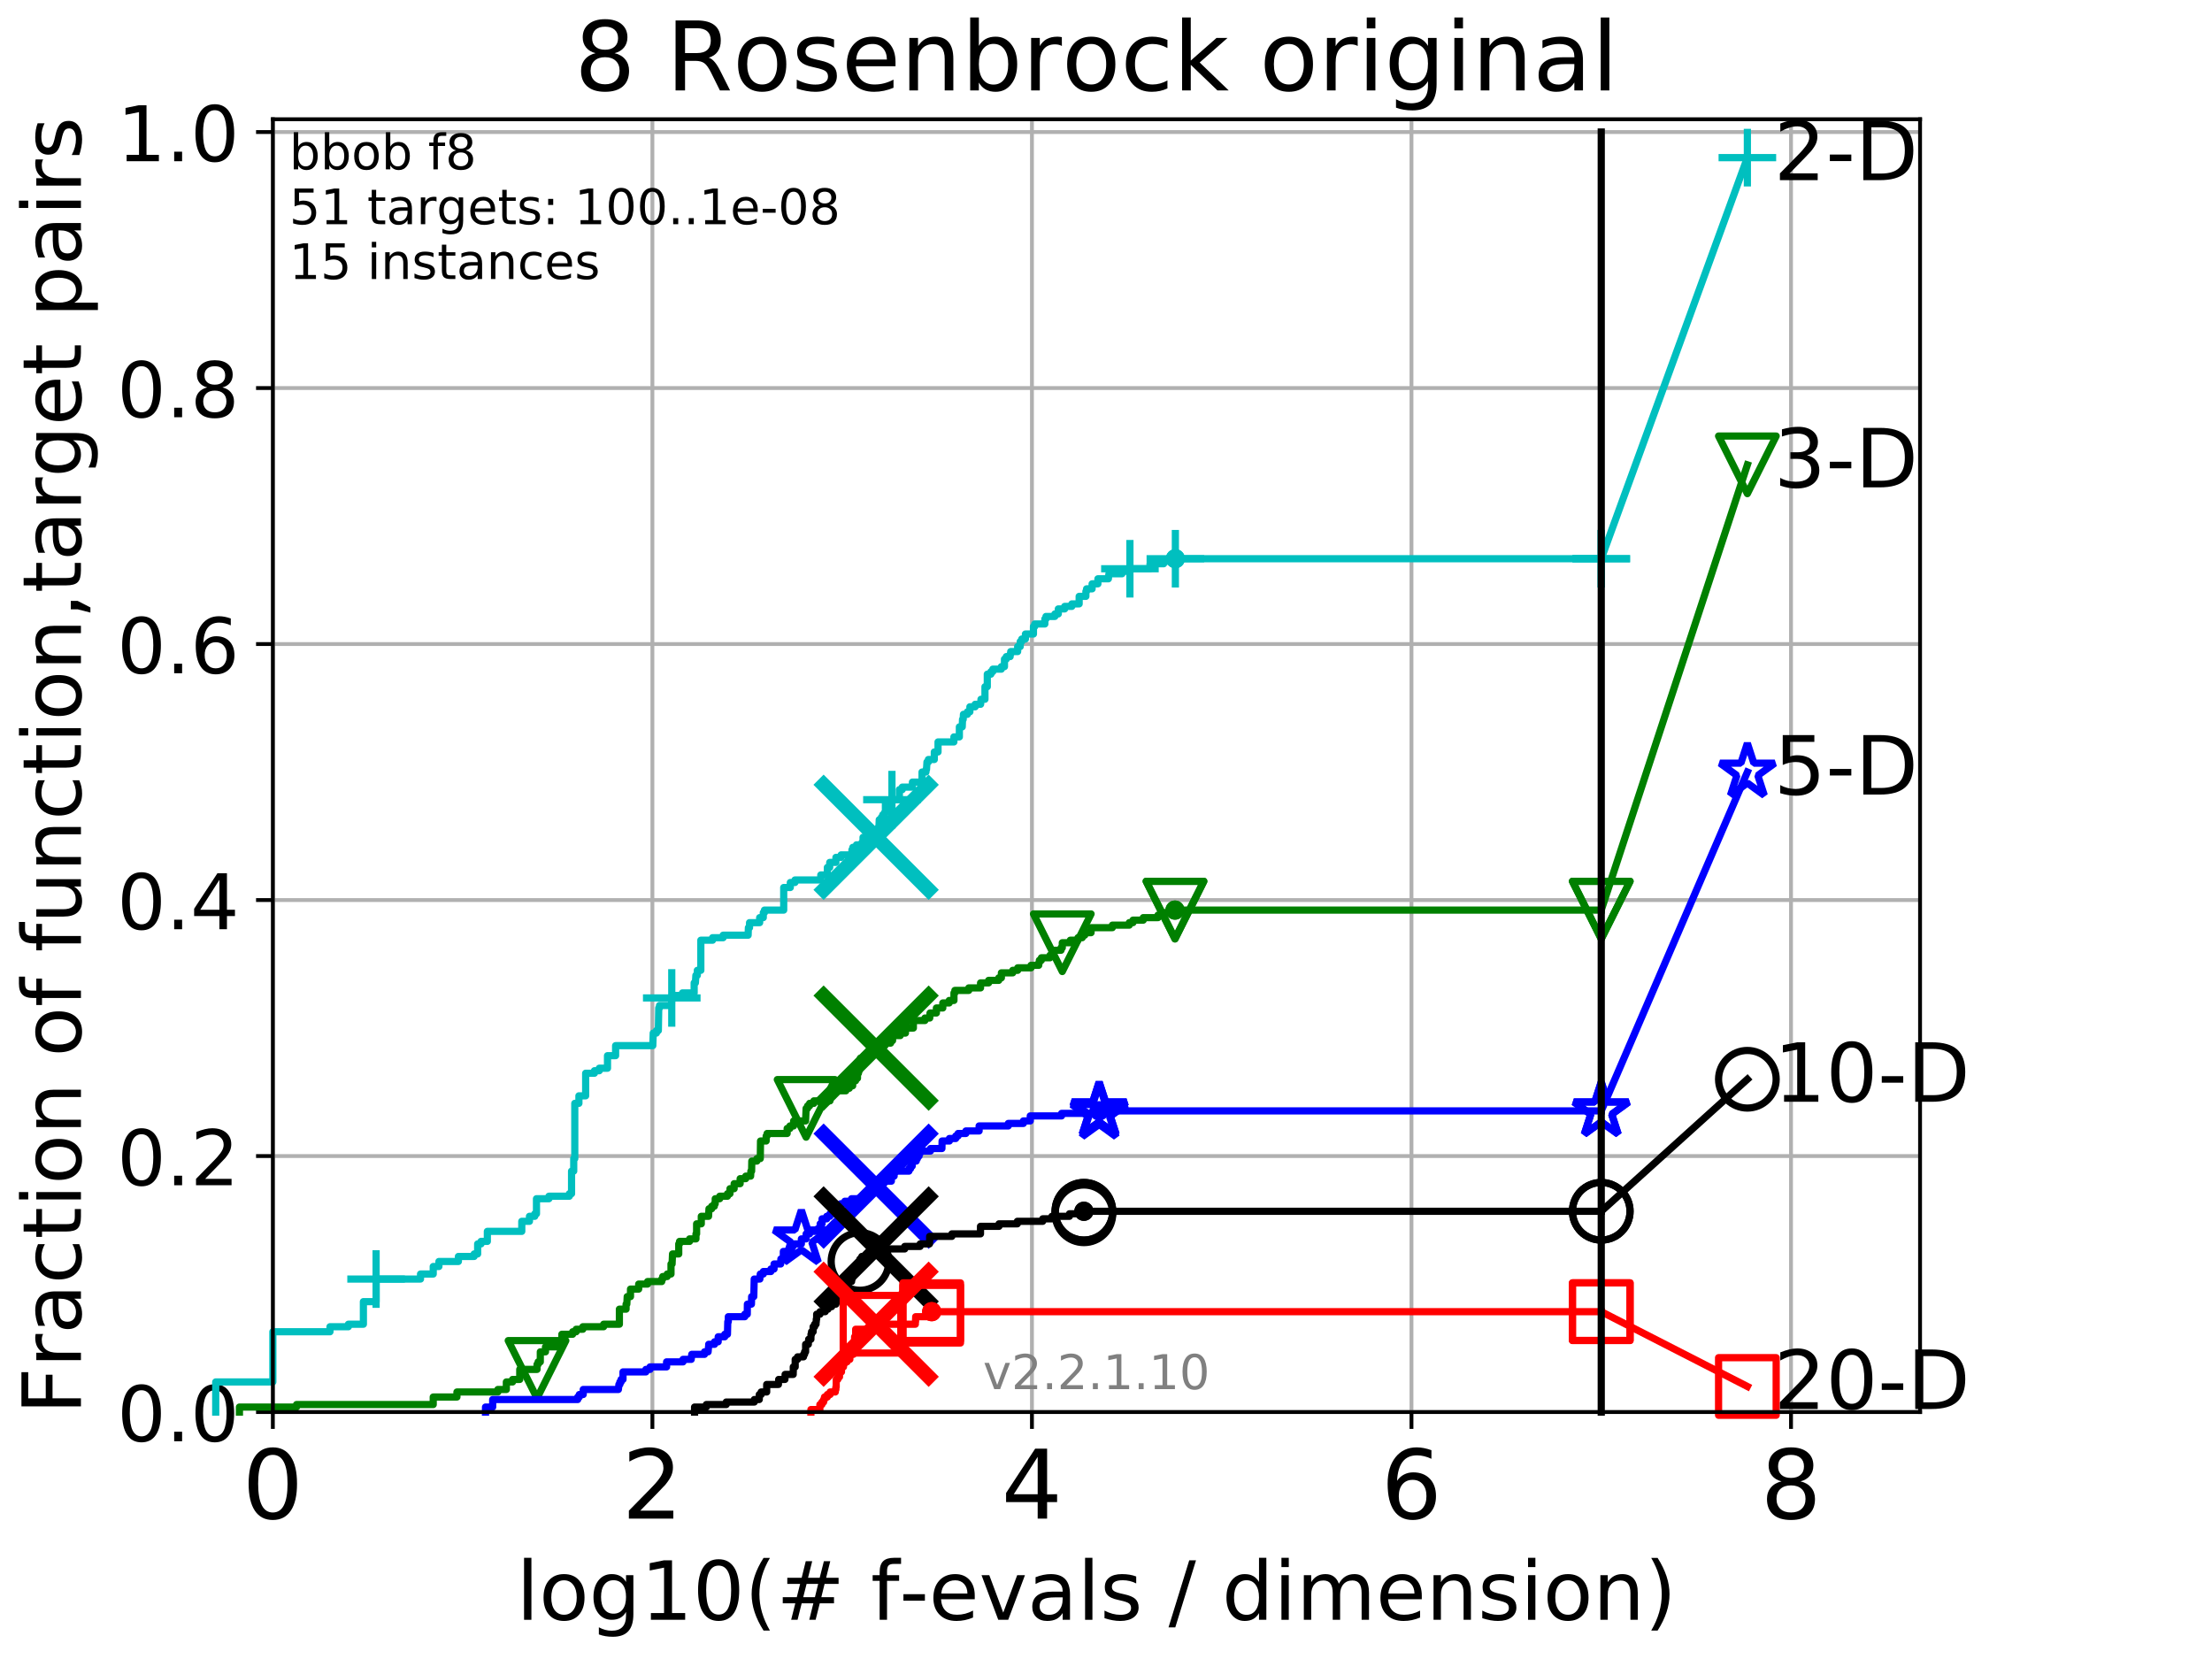 <?xml version="1.0" encoding="utf-8" standalone="no"?>
<!DOCTYPE svg PUBLIC "-//W3C//DTD SVG 1.1//EN"
  "http://www.w3.org/Graphics/SVG/1.1/DTD/svg11.dtd">
<!-- Created with matplotlib (http://matplotlib.org/) -->
<svg height="345.6pt" version="1.1" viewBox="0 0 460.8 345.6" width="460.8pt" xmlns="http://www.w3.org/2000/svg" xmlns:xlink="http://www.w3.org/1999/xlink">
 <defs>
  <style type="text/css">
*{stroke-linecap:butt;stroke-linejoin:round;}
  </style>
 </defs>
 <g id="figure_1">
  <g id="patch_1">
   <path d="M 0 345.6 
L 460.8 345.6 
L 460.8 0 
L 0 0 
z
" style="fill:#ffffff;"/>
  </g>
  <g id="axes_1">
   <g id="patch_2">
    <path d="M 56.84 294.16 
L 399.984 294.16 
L 399.984 24.84 
L 56.84 24.84 
z
" style="fill:#ffffff;"/>
   </g>
   <g id="matplotlib.axis_1">
    <g id="xtick_1">
     <g id="line2d_1">
      <path clip-path="url(#p59344b27dd)" d="M 56.84 294.16 
L 56.84 24.84 
" style="fill:none;stroke:#b0b0b0;stroke-linecap:square;stroke-width:0.8;"/>
     </g>
     <g id="line2d_2">
      <defs>
       <path d="M 0 0 
L 0 3.5 
" id="m47c3fa7b2a" style="stroke:#000000;stroke-width:0.8;"/>
      </defs>
      <g>
       <use style="stroke:#000000;stroke-width:0.8;" x="56.84" xlink:href="#m47c3fa7b2a" y="294.16"/>
      </g>
     </g>
     <g id="text_1">
      <!-- 0 -->
      <defs>
       <path d="M 31.781 66.406 
Q 24.172 66.406 20.328 58.906 
Q 16.5 51.422 16.5 36.375 
Q 16.5 21.391 20.328 13.891 
Q 24.172 6.391 31.781 6.391 
Q 39.453 6.391 43.281 13.891 
Q 47.125 21.391 47.125 36.375 
Q 47.125 51.422 43.281 58.906 
Q 39.453 66.406 31.781 66.406 
z
M 31.781 74.219 
Q 44.047 74.219 50.516 64.516 
Q 56.984 54.828 56.984 36.375 
Q 56.984 17.969 50.516 8.266 
Q 44.047 -1.422 31.781 -1.422 
Q 19.531 -1.422 13.062 8.266 
Q 6.594 17.969 6.594 36.375 
Q 6.594 54.828 13.062 64.516 
Q 19.531 74.219 31.781 74.219 
z
" id="DejaVuSans-30"/>
      </defs>
      <g transform="translate(50.477 316.357)scale(0.2 -0.2)">
       <use xlink:href="#DejaVuSans-30"/>
      </g>
     </g>
    </g>
    <g id="xtick_2">
     <g id="line2d_3">
      <path clip-path="url(#p59344b27dd)" d="M 135.905 294.16 
L 135.905 24.84 
" style="fill:none;stroke:#b0b0b0;stroke-linecap:square;stroke-width:0.8;"/>
     </g>
     <g id="line2d_4">
      <g>
       <use style="stroke:#000000;stroke-width:0.8;" x="135.905" xlink:href="#m47c3fa7b2a" y="294.16"/>
      </g>
     </g>
     <g id="text_2">
      <!-- 2 -->
      <defs>
       <path d="M 19.188 8.297 
L 53.609 8.297 
L 53.609 0 
L 7.328 0 
L 7.328 8.297 
Q 12.938 14.109 22.625 23.891 
Q 32.328 33.688 34.812 36.531 
Q 39.547 41.844 41.422 45.531 
Q 43.312 49.219 43.312 52.781 
Q 43.312 58.594 39.234 62.25 
Q 35.156 65.922 28.609 65.922 
Q 23.969 65.922 18.812 64.312 
Q 13.672 62.703 7.812 59.422 
L 7.812 69.391 
Q 13.766 71.781 18.938 73 
Q 24.125 74.219 28.422 74.219 
Q 39.75 74.219 46.484 68.547 
Q 53.219 62.891 53.219 53.422 
Q 53.219 48.922 51.531 44.891 
Q 49.859 40.875 45.406 35.406 
Q 44.188 33.984 37.641 27.219 
Q 31.109 20.453 19.188 8.297 
z
" id="DejaVuSans-32"/>
      </defs>
      <g transform="translate(129.543 316.357)scale(0.2 -0.2)">
       <use xlink:href="#DejaVuSans-32"/>
      </g>
     </g>
    </g>
    <g id="xtick_3">
     <g id="line2d_5">
      <path clip-path="url(#p59344b27dd)" d="M 214.971 294.16 
L 214.971 24.84 
" style="fill:none;stroke:#b0b0b0;stroke-linecap:square;stroke-width:0.8;"/>
     </g>
     <g id="line2d_6">
      <g>
       <use style="stroke:#000000;stroke-width:0.8;" x="214.971" xlink:href="#m47c3fa7b2a" y="294.16"/>
      </g>
     </g>
     <g id="text_3">
      <!-- 4 -->
      <defs>
       <path d="M 37.797 64.312 
L 12.891 25.391 
L 37.797 25.391 
z
M 35.203 72.906 
L 47.609 72.906 
L 47.609 25.391 
L 58.016 25.391 
L 58.016 17.188 
L 47.609 17.188 
L 47.609 0 
L 37.797 0 
L 37.797 17.188 
L 4.891 17.188 
L 4.891 26.703 
z
" id="DejaVuSans-34"/>
      </defs>
      <g transform="translate(208.608 316.357)scale(0.2 -0.2)">
       <use xlink:href="#DejaVuSans-34"/>
      </g>
     </g>
    </g>
    <g id="xtick_4">
     <g id="line2d_7">
      <path clip-path="url(#p59344b27dd)" d="M 294.036 294.16 
L 294.036 24.84 
" style="fill:none;stroke:#b0b0b0;stroke-linecap:square;stroke-width:0.8;"/>
     </g>
     <g id="line2d_8">
      <g>
       <use style="stroke:#000000;stroke-width:0.8;" x="294.036" xlink:href="#m47c3fa7b2a" y="294.16"/>
      </g>
     </g>
     <g id="text_4">
      <!-- 6 -->
      <defs>
       <path d="M 33.016 40.375 
Q 26.375 40.375 22.484 35.828 
Q 18.609 31.297 18.609 23.391 
Q 18.609 15.531 22.484 10.953 
Q 26.375 6.391 33.016 6.391 
Q 39.656 6.391 43.531 10.953 
Q 47.406 15.531 47.406 23.391 
Q 47.406 31.297 43.531 35.828 
Q 39.656 40.375 33.016 40.375 
z
M 52.594 71.297 
L 52.594 62.312 
Q 48.875 64.062 45.094 64.984 
Q 41.312 65.922 37.594 65.922 
Q 27.828 65.922 22.672 59.328 
Q 17.531 52.734 16.797 39.406 
Q 19.672 43.656 24.016 45.922 
Q 28.375 48.188 33.594 48.188 
Q 44.578 48.188 50.953 41.516 
Q 57.328 34.859 57.328 23.391 
Q 57.328 12.156 50.688 5.359 
Q 44.047 -1.422 33.016 -1.422 
Q 20.359 -1.422 13.672 8.266 
Q 6.984 17.969 6.984 36.375 
Q 6.984 53.656 15.188 63.938 
Q 23.391 74.219 37.203 74.219 
Q 40.922 74.219 44.703 73.484 
Q 48.484 72.75 52.594 71.297 
z
" id="DejaVuSans-36"/>
      </defs>
      <g transform="translate(287.674 316.357)scale(0.2 -0.2)">
       <use xlink:href="#DejaVuSans-36"/>
      </g>
     </g>
    </g>
    <g id="xtick_5">
     <g id="line2d_9">
      <path clip-path="url(#p59344b27dd)" d="M 373.102 294.16 
L 373.102 24.84 
" style="fill:none;stroke:#b0b0b0;stroke-linecap:square;stroke-width:0.8;"/>
     </g>
     <g id="line2d_10">
      <g>
       <use style="stroke:#000000;stroke-width:0.8;" x="373.102" xlink:href="#m47c3fa7b2a" y="294.16"/>
      </g>
     </g>
     <g id="text_5">
      <!-- 8 -->
      <defs>
       <path d="M 31.781 34.625 
Q 24.75 34.625 20.719 30.859 
Q 16.703 27.094 16.703 20.516 
Q 16.703 13.922 20.719 10.156 
Q 24.75 6.391 31.781 6.391 
Q 38.812 6.391 42.859 10.172 
Q 46.922 13.969 46.922 20.516 
Q 46.922 27.094 42.891 30.859 
Q 38.875 34.625 31.781 34.625 
z
M 21.922 38.812 
Q 15.578 40.375 12.031 44.719 
Q 8.5 49.078 8.5 55.328 
Q 8.5 64.062 14.719 69.141 
Q 20.953 74.219 31.781 74.219 
Q 42.672 74.219 48.875 69.141 
Q 55.078 64.062 55.078 55.328 
Q 55.078 49.078 51.531 44.719 
Q 48 40.375 41.703 38.812 
Q 48.828 37.156 52.797 32.312 
Q 56.781 27.484 56.781 20.516 
Q 56.781 9.906 50.312 4.234 
Q 43.844 -1.422 31.781 -1.422 
Q 19.734 -1.422 13.25 4.234 
Q 6.781 9.906 6.781 20.516 
Q 6.781 27.484 10.781 32.312 
Q 14.797 37.156 21.922 38.812 
z
M 18.312 54.391 
Q 18.312 48.734 21.844 45.562 
Q 25.391 42.391 31.781 42.391 
Q 38.141 42.391 41.719 45.562 
Q 45.312 48.734 45.312 54.391 
Q 45.312 60.062 41.719 63.234 
Q 38.141 66.406 31.781 66.406 
Q 25.391 66.406 21.844 63.234 
Q 18.312 60.062 18.312 54.391 
z
" id="DejaVuSans-38"/>
      </defs>
      <g transform="translate(366.739 316.357)scale(0.2 -0.2)">
       <use xlink:href="#DejaVuSans-38"/>
      </g>
     </g>
    </g>
    <g id="text_6">
     <!-- log10(# f-evals / dimension) -->
     <defs>
      <path d="M 9.422 75.984 
L 18.406 75.984 
L 18.406 0 
L 9.422 0 
z
" id="DejaVuSans-6c"/>
      <path d="M 30.609 48.391 
Q 23.391 48.391 19.188 42.75 
Q 14.984 37.109 14.984 27.297 
Q 14.984 17.484 19.156 11.844 
Q 23.344 6.203 30.609 6.203 
Q 37.797 6.203 41.984 11.859 
Q 46.188 17.531 46.188 27.297 
Q 46.188 37.016 41.984 42.703 
Q 37.797 48.391 30.609 48.391 
z
M 30.609 56 
Q 42.328 56 49.016 48.375 
Q 55.719 40.766 55.719 27.297 
Q 55.719 13.875 49.016 6.219 
Q 42.328 -1.422 30.609 -1.422 
Q 18.844 -1.422 12.172 6.219 
Q 5.516 13.875 5.516 27.297 
Q 5.516 40.766 12.172 48.375 
Q 18.844 56 30.609 56 
z
" id="DejaVuSans-6f"/>
      <path d="M 45.406 27.984 
Q 45.406 37.75 41.375 43.109 
Q 37.359 48.484 30.078 48.484 
Q 22.859 48.484 18.828 43.109 
Q 14.797 37.75 14.797 27.984 
Q 14.797 18.266 18.828 12.891 
Q 22.859 7.516 30.078 7.516 
Q 37.359 7.516 41.375 12.891 
Q 45.406 18.266 45.406 27.984 
z
M 54.391 6.781 
Q 54.391 -7.172 48.188 -13.984 
Q 42 -20.797 29.203 -20.797 
Q 24.469 -20.797 20.266 -20.094 
Q 16.062 -19.391 12.109 -17.922 
L 12.109 -9.188 
Q 16.062 -11.328 19.922 -12.344 
Q 23.781 -13.375 27.781 -13.375 
Q 36.625 -13.375 41.016 -8.766 
Q 45.406 -4.156 45.406 5.172 
L 45.406 9.625 
Q 42.625 4.781 38.281 2.391 
Q 33.938 0 27.875 0 
Q 17.828 0 11.672 7.656 
Q 5.516 15.328 5.516 27.984 
Q 5.516 40.672 11.672 48.328 
Q 17.828 56 27.875 56 
Q 33.938 56 38.281 53.609 
Q 42.625 51.219 45.406 46.391 
L 45.406 54.688 
L 54.391 54.688 
z
" id="DejaVuSans-67"/>
      <path d="M 12.406 8.297 
L 28.516 8.297 
L 28.516 63.922 
L 10.984 60.406 
L 10.984 69.391 
L 28.422 72.906 
L 38.281 72.906 
L 38.281 8.297 
L 54.391 8.297 
L 54.391 0 
L 12.406 0 
z
" id="DejaVuSans-31"/>
      <path d="M 31 75.875 
Q 24.469 64.656 21.281 53.656 
Q 18.109 42.672 18.109 31.391 
Q 18.109 20.125 21.312 9.062 
Q 24.516 -2 31 -13.188 
L 23.188 -13.188 
Q 15.875 -1.703 12.234 9.375 
Q 8.594 20.453 8.594 31.391 
Q 8.594 42.281 12.203 53.312 
Q 15.828 64.359 23.188 75.875 
z
" id="DejaVuSans-28"/>
      <path d="M 51.125 44 
L 36.922 44 
L 32.812 27.688 
L 47.125 27.688 
z
M 43.797 71.781 
L 38.719 51.516 
L 52.984 51.516 
L 58.109 71.781 
L 65.922 71.781 
L 60.891 51.516 
L 76.125 51.516 
L 76.125 44 
L 58.984 44 
L 54.984 27.688 
L 70.516 27.688 
L 70.516 20.219 
L 53.078 20.219 
L 48 0 
L 40.188 0 
L 45.219 20.219 
L 30.906 20.219 
L 25.875 0 
L 18.016 0 
L 23.094 20.219 
L 7.719 20.219 
L 7.719 27.688 
L 24.906 27.688 
L 29 44 
L 13.281 44 
L 13.281 51.516 
L 30.906 51.516 
L 35.891 71.781 
z
" id="DejaVuSans-23"/>
      <path id="DejaVuSans-20"/>
      <path d="M 37.109 75.984 
L 37.109 68.5 
L 28.516 68.5 
Q 23.688 68.5 21.797 66.547 
Q 19.922 64.594 19.922 59.516 
L 19.922 54.688 
L 34.719 54.688 
L 34.719 47.703 
L 19.922 47.703 
L 19.922 0 
L 10.891 0 
L 10.891 47.703 
L 2.297 47.703 
L 2.297 54.688 
L 10.891 54.688 
L 10.891 58.5 
Q 10.891 67.625 15.141 71.797 
Q 19.391 75.984 28.609 75.984 
z
" id="DejaVuSans-66"/>
      <path d="M 4.891 31.391 
L 31.203 31.391 
L 31.203 23.391 
L 4.891 23.391 
z
" id="DejaVuSans-2d"/>
      <path d="M 56.203 29.594 
L 56.203 25.203 
L 14.891 25.203 
Q 15.484 15.922 20.484 11.062 
Q 25.484 6.203 34.422 6.203 
Q 39.594 6.203 44.453 7.469 
Q 49.312 8.734 54.109 11.281 
L 54.109 2.781 
Q 49.266 0.734 44.188 -0.344 
Q 39.109 -1.422 33.891 -1.422 
Q 20.797 -1.422 13.156 6.188 
Q 5.516 13.812 5.516 26.812 
Q 5.516 40.234 12.766 48.109 
Q 20.016 56 32.328 56 
Q 43.359 56 49.781 48.891 
Q 56.203 41.797 56.203 29.594 
z
M 47.219 32.234 
Q 47.125 39.594 43.094 43.984 
Q 39.062 48.391 32.422 48.391 
Q 24.906 48.391 20.391 44.141 
Q 15.875 39.891 15.188 32.172 
z
" id="DejaVuSans-65"/>
      <path d="M 2.984 54.688 
L 12.5 54.688 
L 29.594 8.797 
L 46.688 54.688 
L 56.203 54.688 
L 35.688 0 
L 23.484 0 
z
" id="DejaVuSans-76"/>
      <path d="M 34.281 27.484 
Q 23.391 27.484 19.188 25 
Q 14.984 22.516 14.984 16.5 
Q 14.984 11.719 18.141 8.906 
Q 21.297 6.109 26.703 6.109 
Q 34.188 6.109 38.703 11.406 
Q 43.219 16.703 43.219 25.484 
L 43.219 27.484 
z
M 52.203 31.203 
L 52.203 0 
L 43.219 0 
L 43.219 8.297 
Q 40.141 3.328 35.547 0.953 
Q 30.953 -1.422 24.312 -1.422 
Q 15.922 -1.422 10.953 3.297 
Q 6 8.016 6 15.922 
Q 6 25.141 12.172 29.828 
Q 18.359 34.516 30.609 34.516 
L 43.219 34.516 
L 43.219 35.406 
Q 43.219 41.609 39.141 45 
Q 35.062 48.391 27.688 48.391 
Q 23 48.391 18.547 47.266 
Q 14.109 46.141 10.016 43.891 
L 10.016 52.203 
Q 14.938 54.109 19.578 55.047 
Q 24.219 56 28.609 56 
Q 40.484 56 46.344 49.844 
Q 52.203 43.703 52.203 31.203 
z
" id="DejaVuSans-61"/>
      <path d="M 44.281 53.078 
L 44.281 44.578 
Q 40.484 46.531 36.375 47.5 
Q 32.281 48.484 27.875 48.484 
Q 21.188 48.484 17.844 46.438 
Q 14.5 44.391 14.5 40.281 
Q 14.5 37.156 16.891 35.375 
Q 19.281 33.594 26.516 31.984 
L 29.594 31.297 
Q 39.156 29.25 43.188 25.516 
Q 47.219 21.781 47.219 15.094 
Q 47.219 7.469 41.188 3.016 
Q 35.156 -1.422 24.609 -1.422 
Q 20.219 -1.422 15.453 -0.562 
Q 10.688 0.297 5.422 2 
L 5.422 11.281 
Q 10.406 8.688 15.234 7.391 
Q 20.062 6.109 24.812 6.109 
Q 31.156 6.109 34.562 8.281 
Q 37.984 10.453 37.984 14.406 
Q 37.984 18.062 35.516 20.016 
Q 33.062 21.969 24.703 23.781 
L 21.578 24.516 
Q 13.234 26.266 9.516 29.906 
Q 5.812 33.547 5.812 39.891 
Q 5.812 47.609 11.281 51.797 
Q 16.75 56 26.812 56 
Q 31.781 56 36.172 55.266 
Q 40.578 54.547 44.281 53.078 
z
" id="DejaVuSans-73"/>
      <path d="M 25.391 72.906 
L 33.688 72.906 
L 8.297 -9.281 
L 0 -9.281 
z
" id="DejaVuSans-2f"/>
      <path d="M 45.406 46.391 
L 45.406 75.984 
L 54.391 75.984 
L 54.391 0 
L 45.406 0 
L 45.406 8.203 
Q 42.578 3.328 38.25 0.953 
Q 33.938 -1.422 27.875 -1.422 
Q 17.969 -1.422 11.734 6.484 
Q 5.516 14.406 5.516 27.297 
Q 5.516 40.188 11.734 48.094 
Q 17.969 56 27.875 56 
Q 33.938 56 38.25 53.625 
Q 42.578 51.266 45.406 46.391 
z
M 14.797 27.297 
Q 14.797 17.391 18.875 11.75 
Q 22.953 6.109 30.078 6.109 
Q 37.203 6.109 41.297 11.75 
Q 45.406 17.391 45.406 27.297 
Q 45.406 37.203 41.297 42.844 
Q 37.203 48.484 30.078 48.484 
Q 22.953 48.484 18.875 42.844 
Q 14.797 37.203 14.797 27.297 
z
" id="DejaVuSans-64"/>
      <path d="M 9.422 54.688 
L 18.406 54.688 
L 18.406 0 
L 9.422 0 
z
M 9.422 75.984 
L 18.406 75.984 
L 18.406 64.594 
L 9.422 64.594 
z
" id="DejaVuSans-69"/>
      <path d="M 52 44.188 
Q 55.375 50.25 60.062 53.125 
Q 64.75 56 71.094 56 
Q 79.641 56 84.281 50.016 
Q 88.922 44.047 88.922 33.016 
L 88.922 0 
L 79.891 0 
L 79.891 32.719 
Q 79.891 40.578 77.094 44.375 
Q 74.312 48.188 68.609 48.188 
Q 61.625 48.188 57.562 43.547 
Q 53.516 38.922 53.516 30.906 
L 53.516 0 
L 44.484 0 
L 44.484 32.719 
Q 44.484 40.625 41.703 44.406 
Q 38.922 48.188 33.109 48.188 
Q 26.219 48.188 22.156 43.531 
Q 18.109 38.875 18.109 30.906 
L 18.109 0 
L 9.078 0 
L 9.078 54.688 
L 18.109 54.688 
L 18.109 46.188 
Q 21.188 51.219 25.484 53.609 
Q 29.781 56 35.688 56 
Q 41.656 56 45.828 52.969 
Q 50 49.953 52 44.188 
z
" id="DejaVuSans-6d"/>
      <path d="M 54.891 33.016 
L 54.891 0 
L 45.906 0 
L 45.906 32.719 
Q 45.906 40.484 42.875 44.328 
Q 39.844 48.188 33.797 48.188 
Q 26.516 48.188 22.312 43.547 
Q 18.109 38.922 18.109 30.906 
L 18.109 0 
L 9.078 0 
L 9.078 54.688 
L 18.109 54.688 
L 18.109 46.188 
Q 21.344 51.125 25.703 53.562 
Q 30.078 56 35.797 56 
Q 45.219 56 50.047 50.172 
Q 54.891 44.344 54.891 33.016 
z
" id="DejaVuSans-6e"/>
      <path d="M 8.016 75.875 
L 15.828 75.875 
Q 23.141 64.359 26.781 53.312 
Q 30.422 42.281 30.422 31.391 
Q 30.422 20.453 26.781 9.375 
Q 23.141 -1.703 15.828 -13.188 
L 8.016 -13.188 
Q 14.5 -2 17.703 9.062 
Q 20.906 20.125 20.906 31.391 
Q 20.906 42.672 17.703 53.656 
Q 14.5 64.656 8.016 75.875 
z
" id="DejaVuSans-29"/>
     </defs>
     <g transform="translate(107.571 337.434)scale(0.17 -0.17)">
      <use xlink:href="#DejaVuSans-6c"/>
      <use x="27.783" xlink:href="#DejaVuSans-6f"/>
      <use x="88.965" xlink:href="#DejaVuSans-67"/>
      <use x="152.441" xlink:href="#DejaVuSans-31"/>
      <use x="216.064" xlink:href="#DejaVuSans-30"/>
      <use x="279.688" xlink:href="#DejaVuSans-28"/>
      <use x="318.701" xlink:href="#DejaVuSans-23"/>
      <use x="402.49" xlink:href="#DejaVuSans-20"/>
      <use x="434.277" xlink:href="#DejaVuSans-66"/>
      <use x="469.404" xlink:href="#DejaVuSans-2d"/>
      <use x="505.488" xlink:href="#DejaVuSans-65"/>
      <use x="567.012" xlink:href="#DejaVuSans-76"/>
      <use x="626.191" xlink:href="#DejaVuSans-61"/>
      <use x="687.471" xlink:href="#DejaVuSans-6c"/>
      <use x="715.254" xlink:href="#DejaVuSans-73"/>
      <use x="767.354" xlink:href="#DejaVuSans-20"/>
      <use x="799.141" xlink:href="#DejaVuSans-2f"/>
      <use x="832.832" xlink:href="#DejaVuSans-20"/>
      <use x="864.619" xlink:href="#DejaVuSans-64"/>
      <use x="928.096" xlink:href="#DejaVuSans-69"/>
      <use x="955.879" xlink:href="#DejaVuSans-6d"/>
      <use x="1053.291" xlink:href="#DejaVuSans-65"/>
      <use x="1114.814" xlink:href="#DejaVuSans-6e"/>
      <use x="1178.193" xlink:href="#DejaVuSans-73"/>
      <use x="1230.293" xlink:href="#DejaVuSans-69"/>
      <use x="1258.076" xlink:href="#DejaVuSans-6f"/>
      <use x="1319.258" xlink:href="#DejaVuSans-6e"/>
      <use x="1382.637" xlink:href="#DejaVuSans-29"/>
     </g>
    </g>
   </g>
   <g id="matplotlib.axis_2">
    <g id="ytick_1">
     <g id="line2d_11">
      <path clip-path="url(#p59344b27dd)" d="M 56.84 294.16 
L 399.984 294.16 
" style="fill:none;stroke:#b0b0b0;stroke-linecap:square;stroke-width:0.8;"/>
     </g>
     <g id="line2d_12">
      <defs>
       <path d="M 0 0 
L -3.5 0 
" id="me597b7a29a" style="stroke:#000000;stroke-width:0.8;"/>
      </defs>
      <g>
       <use style="stroke:#000000;stroke-width:0.8;" x="56.84" xlink:href="#me597b7a29a" y="294.16"/>
      </g>
     </g>
     <g id="text_7">
      <!-- 0.0 -->
      <defs>
       <path d="M 10.688 12.406 
L 21 12.406 
L 21 0 
L 10.688 0 
z
" id="DejaVuSans-2e"/>
      </defs>
      <g transform="translate(24.395 300.239)scale(0.16 -0.16)">
       <use xlink:href="#DejaVuSans-30"/>
       <use x="63.623" xlink:href="#DejaVuSans-2e"/>
       <use x="95.41" xlink:href="#DejaVuSans-30"/>
      </g>
     </g>
    </g>
    <g id="ytick_2">
     <g id="line2d_13">
      <path clip-path="url(#p59344b27dd)" d="M 56.84 240.829 
L 399.984 240.829 
" style="fill:none;stroke:#b0b0b0;stroke-linecap:square;stroke-width:0.8;"/>
     </g>
     <g id="line2d_14">
      <g>
       <use style="stroke:#000000;stroke-width:0.8;" x="56.84" xlink:href="#me597b7a29a" y="240.829"/>
      </g>
     </g>
     <g id="text_8">
      <!-- 0.2 -->
      <g transform="translate(24.395 246.908)scale(0.16 -0.16)">
       <use xlink:href="#DejaVuSans-30"/>
       <use x="63.623" xlink:href="#DejaVuSans-2e"/>
       <use x="95.41" xlink:href="#DejaVuSans-32"/>
      </g>
     </g>
    </g>
    <g id="ytick_3">
     <g id="line2d_15">
      <path clip-path="url(#p59344b27dd)" d="M 56.84 187.499 
L 399.984 187.499 
" style="fill:none;stroke:#b0b0b0;stroke-linecap:square;stroke-width:0.8;"/>
     </g>
     <g id="line2d_16">
      <g>
       <use style="stroke:#000000;stroke-width:0.8;" x="56.84" xlink:href="#me597b7a29a" y="187.499"/>
      </g>
     </g>
     <g id="text_9">
      <!-- 0.4 -->
      <g transform="translate(24.395 193.577)scale(0.16 -0.16)">
       <use xlink:href="#DejaVuSans-30"/>
       <use x="63.623" xlink:href="#DejaVuSans-2e"/>
       <use x="95.41" xlink:href="#DejaVuSans-34"/>
      </g>
     </g>
    </g>
    <g id="ytick_4">
     <g id="line2d_17">
      <path clip-path="url(#p59344b27dd)" d="M 56.84 134.168 
L 399.984 134.168 
" style="fill:none;stroke:#b0b0b0;stroke-linecap:square;stroke-width:0.8;"/>
     </g>
     <g id="line2d_18">
      <g>
       <use style="stroke:#000000;stroke-width:0.8;" x="56.84" xlink:href="#me597b7a29a" y="134.168"/>
      </g>
     </g>
     <g id="text_10">
      <!-- 0.6 -->
      <g transform="translate(24.395 140.247)scale(0.16 -0.16)">
       <use xlink:href="#DejaVuSans-30"/>
       <use x="63.623" xlink:href="#DejaVuSans-2e"/>
       <use x="95.41" xlink:href="#DejaVuSans-36"/>
      </g>
     </g>
    </g>
    <g id="ytick_5">
     <g id="line2d_19">
      <path clip-path="url(#p59344b27dd)" d="M 56.84 80.837 
L 399.984 80.837 
" style="fill:none;stroke:#b0b0b0;stroke-linecap:square;stroke-width:0.8;"/>
     </g>
     <g id="line2d_20">
      <g>
       <use style="stroke:#000000;stroke-width:0.8;" x="56.84" xlink:href="#me597b7a29a" y="80.837"/>
      </g>
     </g>
     <g id="text_11">
      <!-- 0.8 -->
      <g transform="translate(24.395 86.916)scale(0.16 -0.16)">
       <use xlink:href="#DejaVuSans-30"/>
       <use x="63.623" xlink:href="#DejaVuSans-2e"/>
       <use x="95.41" xlink:href="#DejaVuSans-38"/>
      </g>
     </g>
    </g>
    <g id="ytick_6">
     <g id="line2d_21">
      <path clip-path="url(#p59344b27dd)" d="M 56.84 27.507 
L 399.984 27.507 
" style="fill:none;stroke:#b0b0b0;stroke-linecap:square;stroke-width:0.8;"/>
     </g>
     <g id="line2d_22">
      <g>
       <use style="stroke:#000000;stroke-width:0.8;" x="56.84" xlink:href="#me597b7a29a" y="27.507"/>
      </g>
     </g>
     <g id="text_12">
      <!-- 1.0 -->
      <g transform="translate(24.395 33.585)scale(0.16 -0.16)">
       <use xlink:href="#DejaVuSans-31"/>
       <use x="63.623" xlink:href="#DejaVuSans-2e"/>
       <use x="95.41" xlink:href="#DejaVuSans-30"/>
      </g>
     </g>
    </g>
    <g id="text_13">
     <!-- Fraction of function,target pairs -->
     <defs>
      <path d="M 9.812 72.906 
L 51.703 72.906 
L 51.703 64.594 
L 19.672 64.594 
L 19.672 43.109 
L 48.578 43.109 
L 48.578 34.812 
L 19.672 34.812 
L 19.672 0 
L 9.812 0 
z
" id="DejaVuSans-46"/>
      <path d="M 41.109 46.297 
Q 39.594 47.172 37.812 47.578 
Q 36.031 48 33.891 48 
Q 26.266 48 22.188 43.047 
Q 18.109 38.094 18.109 28.812 
L 18.109 0 
L 9.078 0 
L 9.078 54.688 
L 18.109 54.688 
L 18.109 46.188 
Q 20.953 51.172 25.484 53.578 
Q 30.031 56 36.531 56 
Q 37.453 56 38.578 55.875 
Q 39.703 55.766 41.062 55.516 
z
" id="DejaVuSans-72"/>
      <path d="M 48.781 52.594 
L 48.781 44.188 
Q 44.969 46.297 41.141 47.344 
Q 37.312 48.391 33.406 48.391 
Q 24.656 48.391 19.812 42.844 
Q 14.984 37.312 14.984 27.297 
Q 14.984 17.281 19.812 11.734 
Q 24.656 6.203 33.406 6.203 
Q 37.312 6.203 41.141 7.25 
Q 44.969 8.297 48.781 10.406 
L 48.781 2.094 
Q 45.016 0.344 40.984 -0.531 
Q 36.969 -1.422 32.422 -1.422 
Q 20.062 -1.422 12.781 6.344 
Q 5.516 14.109 5.516 27.297 
Q 5.516 40.672 12.859 48.328 
Q 20.219 56 33.016 56 
Q 37.156 56 41.109 55.141 
Q 45.062 54.297 48.781 52.594 
z
" id="DejaVuSans-63"/>
      <path d="M 18.312 70.219 
L 18.312 54.688 
L 36.812 54.688 
L 36.812 47.703 
L 18.312 47.703 
L 18.312 18.016 
Q 18.312 11.328 20.141 9.422 
Q 21.969 7.516 27.594 7.516 
L 36.812 7.516 
L 36.812 0 
L 27.594 0 
Q 17.188 0 13.234 3.875 
Q 9.281 7.766 9.281 18.016 
L 9.281 47.703 
L 2.688 47.703 
L 2.688 54.688 
L 9.281 54.688 
L 9.281 70.219 
z
" id="DejaVuSans-74"/>
      <path d="M 8.5 21.578 
L 8.5 54.688 
L 17.484 54.688 
L 17.484 21.922 
Q 17.484 14.156 20.5 10.266 
Q 23.531 6.391 29.594 6.391 
Q 36.859 6.391 41.078 11.031 
Q 45.312 15.672 45.312 23.688 
L 45.312 54.688 
L 54.297 54.688 
L 54.297 0 
L 45.312 0 
L 45.312 8.406 
Q 42.047 3.422 37.719 1 
Q 33.406 -1.422 27.688 -1.422 
Q 18.266 -1.422 13.375 4.438 
Q 8.5 10.297 8.5 21.578 
z
M 31.109 56 
z
" id="DejaVuSans-75"/>
      <path d="M 11.719 12.406 
L 22.016 12.406 
L 22.016 4 
L 14.016 -11.625 
L 7.719 -11.625 
L 11.719 4 
z
" id="DejaVuSans-2c"/>
      <path d="M 18.109 8.203 
L 18.109 -20.797 
L 9.078 -20.797 
L 9.078 54.688 
L 18.109 54.688 
L 18.109 46.391 
Q 20.953 51.266 25.266 53.625 
Q 29.594 56 35.594 56 
Q 45.562 56 51.781 48.094 
Q 58.016 40.188 58.016 27.297 
Q 58.016 14.406 51.781 6.484 
Q 45.562 -1.422 35.594 -1.422 
Q 29.594 -1.422 25.266 0.953 
Q 20.953 3.328 18.109 8.203 
z
M 48.688 27.297 
Q 48.688 37.203 44.609 42.844 
Q 40.531 48.484 33.406 48.484 
Q 26.266 48.484 22.188 42.844 
Q 18.109 37.203 18.109 27.297 
Q 18.109 17.391 22.188 11.75 
Q 26.266 6.109 33.406 6.109 
Q 40.531 6.109 44.609 11.75 
Q 48.688 17.391 48.688 27.297 
z
" id="DejaVuSans-70"/>
     </defs>
     <g transform="translate(16.86 294.639)rotate(-90)scale(0.17 -0.17)">
      <use xlink:href="#DejaVuSans-46"/>
      <use x="57.41" xlink:href="#DejaVuSans-72"/>
      <use x="98.523" xlink:href="#DejaVuSans-61"/>
      <use x="159.803" xlink:href="#DejaVuSans-63"/>
      <use x="214.783" xlink:href="#DejaVuSans-74"/>
      <use x="253.992" xlink:href="#DejaVuSans-69"/>
      <use x="281.775" xlink:href="#DejaVuSans-6f"/>
      <use x="342.957" xlink:href="#DejaVuSans-6e"/>
      <use x="406.336" xlink:href="#DejaVuSans-20"/>
      <use x="438.123" xlink:href="#DejaVuSans-6f"/>
      <use x="499.305" xlink:href="#DejaVuSans-66"/>
      <use x="534.51" xlink:href="#DejaVuSans-20"/>
      <use x="566.297" xlink:href="#DejaVuSans-66"/>
      <use x="601.502" xlink:href="#DejaVuSans-75"/>
      <use x="664.881" xlink:href="#DejaVuSans-6e"/>
      <use x="728.26" xlink:href="#DejaVuSans-63"/>
      <use x="783.24" xlink:href="#DejaVuSans-74"/>
      <use x="822.449" xlink:href="#DejaVuSans-69"/>
      <use x="850.232" xlink:href="#DejaVuSans-6f"/>
      <use x="911.414" xlink:href="#DejaVuSans-6e"/>
      <use x="974.793" xlink:href="#DejaVuSans-2c"/>
      <use x="1006.58" xlink:href="#DejaVuSans-74"/>
      <use x="1045.789" xlink:href="#DejaVuSans-61"/>
      <use x="1107.068" xlink:href="#DejaVuSans-72"/>
      <use x="1148.166" xlink:href="#DejaVuSans-67"/>
      <use x="1211.643" xlink:href="#DejaVuSans-65"/>
      <use x="1273.166" xlink:href="#DejaVuSans-74"/>
      <use x="1312.375" xlink:href="#DejaVuSans-20"/>
      <use x="1344.162" xlink:href="#DejaVuSans-70"/>
      <use x="1407.639" xlink:href="#DejaVuSans-61"/>
      <use x="1468.918" xlink:href="#DejaVuSans-69"/>
      <use x="1496.701" xlink:href="#DejaVuSans-72"/>
      <use x="1537.814" xlink:href="#DejaVuSans-73"/>
     </g>
    </g>
   </g>
   <g id="line2d_23">
    <defs>
     <path d="M 0 1.5 
C 0.398 1.5 0.779 1.342 1.061 1.061 
C 1.342 0.779 1.5 0.398 1.5 0 
C 1.5 -0.398 1.342 -0.779 1.061 -1.061 
C 0.779 -1.342 0.398 -1.5 0 -1.5 
C -0.398 -1.5 -0.779 -1.342 -1.061 -1.061 
C -1.342 -0.779 -1.5 -0.398 -1.5 0 
C -1.5 0.398 -1.342 0.779 -1.061 1.061 
C -0.779 1.342 -0.398 1.5 0 1.5 
z
" id="mdbbb0d86ee" style="stroke:#00bfbf;"/>
    </defs>
    <g>
     <use style="fill:#00bfbf;stroke:#00bfbf;" x="244.851" xlink:href="#mdbbb0d86ee" y="116.391"/>
     <use style="fill:#00bfbf;stroke:#00bfbf;" x="244.851" xlink:href="#mdbbb0d86ee" y="116.391"/>
    </g>
   </g>
   <g id="line2d_24">
    <path d="M 44.939 294.16 
L 44.939 287.886 
L 56.84 287.886 
L 56.84 277.429 
L 68.741 277.429 
L 68.741 276.383 
L 72.572 276.383 
L 72.572 275.86 
L 75.702 275.86 
L 75.702 271.155 
L 78.348 271.155 
L 78.348 266.449 
L 87.602 266.449 
L 87.602 265.403 
L 90.249 265.403 
L 90.249 263.835 
L 91.434 263.835 
L 91.434 262.789 
L 95.492 262.789 
L 95.492 261.743 
L 98.772 261.743 
L 98.772 261.22 
L 99.503 261.22 
L 99.503 259.129 
L 100.204 259.129 
L 100.204 258.606 
L 101.525 258.606 
L 101.525 256.515 
L 108.697 256.515 
L 108.697 254.423 
L 110.295 254.423 
L 110.295 253.378 
L 111.404 253.378 
L 111.404 252.855 
L 111.758 252.855 
L 111.758 249.718 
L 114.354 249.718 
L 114.354 249.195 
L 118.602 249.195 
L 118.602 248.672 
L 119.066 248.672 
L 119.066 243.966 
L 119.518 243.966 
L 119.518 241.352 
L 119.739 241.352 
L 119.739 229.849 
L 120.598 229.849 
L 120.598 228.281 
L 122.004 228.281 
L 122.004 223.575 
L 123.832 223.575 
L 123.832 223.052 
L 124.843 223.052 
L 124.843 222.53 
L 126.553 222.53 
L 126.553 219.915 
L 128.243 219.915 
L 128.243 217.824 
L 135.991 217.824 
L 136.076 215.21 
L 136.743 215.21 
L 136.743 214.687 
L 137.147 214.687 
L 137.227 209.981 
L 137.385 209.981 
L 137.385 209.458 
L 139.873 209.458 
L 139.941 207.89 
L 140.009 207.89 
L 140.009 207.367 
L 142.166 207.367 
L 142.166 206.844 
L 144.607 206.844 
L 144.607 204.753 
L 144.864 204.753 
L 144.965 203.184 
L 145.266 203.184 
L 145.266 202.138 
L 145.997 202.138 
L 145.997 195.864 
L 148.438 195.864 
L 148.438 195.341 
L 150.648 195.341 
L 150.648 194.819 
L 155.849 194.819 
L 155.902 193.25 
L 156.142 193.25 
L 156.142 192.204 
L 158.252 192.204 
L 158.252 191.159 
L 159.006 191.159 
L 159.006 190.113 
L 159.25 190.113 
L 159.25 189.59 
L 163.261 189.59 
L 163.261 184.884 
L 164.635 184.884 
L 164.635 183.839 
L 165.606 183.839 
L 165.606 183.316 
L 170.984 183.316 
L 170.984 182.27 
L 172.352 182.27 
L 172.352 180.702 
L 172.839 180.702 
L 172.849 179.656 
L 174.137 179.656 
L 174.137 178.61 
L 175.222 178.61 
L 175.222 178.087 
L 177.468 178.087 
L 177.468 177.042 
L 177.658 177.042 
L 177.658 176.519 
L 178.418 176.519 
L 178.418 175.996 
L 179.576 175.996 
L 179.576 175.473 
L 179.783 175.473 
L 179.783 174.427 
L 182.553 174.427 
L 182.553 173.905 
L 182.717 173.905 
L 182.717 173.382 
L 182.951 173.382 
L 182.951 172.336 
L 183.1 172.336 
L 183.161 170.767 
L 183.62 170.767 
L 183.62 170.245 
L 183.9 170.245 
L 183.9 169.722 
L 184.304 169.722 
L 184.304 169.199 
L 184.447 169.199 
L 184.447 167.107 
L 185.809 167.107 
L 185.809 166.585 
L 187.356 166.585 
L 187.356 164.493 
L 187.962 164.493 
L 187.962 163.97 
L 190.075 163.97 
L 190.075 162.925 
L 192.076 162.925 
L 192.076 160.833 
L 192.893 160.833 
L 192.893 160.31 
L 193.008 160.31 
L 193.103 158.742 
L 193.395 158.742 
L 193.395 158.219 
L 194.634 158.219 
L 194.634 156.65 
L 195.408 156.65 
L 195.408 154.559 
L 198.714 154.559 
L 198.716 153.513 
L 199.853 153.513 
L 199.853 151.422 
L 200.451 151.422 
L 200.513 149.853 
L 200.652 149.853 
L 200.703 148.808 
L 201.523 148.808 
L 201.523 148.285 
L 202.045 148.285 
L 202.045 147.239 
L 203.146 147.239 
L 203.146 146.716 
L 204.282 146.716 
L 204.358 145.671 
L 205.185 145.671 
L 205.185 143.056 
L 205.672 143.056 
L 205.672 140.442 
L 206.425 140.442 
L 206.425 139.919 
L 206.819 139.919 
L 206.819 139.396 
L 208.599 139.396 
L 208.599 138.874 
L 209.248 138.874 
L 209.248 137.305 
L 209.633 137.305 
L 209.633 136.782 
L 210.43 136.782 
L 210.43 136.259 
L 210.55 136.259 
L 210.55 135.736 
L 211.997 135.736 
L 211.997 134.691 
L 212.531 134.691 
L 212.531 133.645 
L 212.85 133.645 
L 212.85 133.122 
L 213.614 133.122 
L 213.614 132.077 
L 215.286 132.077 
L 215.286 130.508 
L 215.558 130.508 
L 215.558 129.985 
L 217.66 129.985 
L 217.66 128.939 
L 217.897 128.939 
L 217.897 128.417 
L 219.745 128.417 
L 219.745 127.894 
L 220.463 127.894 
L 220.463 126.848 
L 221.792 126.848 
L 221.792 126.325 
L 223.281 126.325 
L 223.281 125.802 
L 224.808 125.802 
L 224.808 124.234 
L 226.211 124.234 
L 226.211 123.188 
L 226.356 123.188 
L 226.356 122.665 
L 227.508 122.665 
L 227.508 121.62 
L 228.714 121.62 
L 228.714 120.574 
L 230.897 120.574 
L 231.007 119.528 
L 233.727 119.528 
L 233.727 119.005 
L 235.383 119.005 
L 235.383 118.482 
L 239.567 118.482 
L 239.567 117.437 
L 242.412 117.437 
L 242.412 116.914 
L 244.851 116.914 
L 244.851 116.391 
L 333.569 116.391 
L 333.569 116.391 
" style="fill:none;stroke:#00bfbf;stroke-linecap:square;stroke-width:1.5;"/>
   </g>
   <g id="line2d_25">
    <defs>
     <path d="M -6 0 
L 6 0 
M 0 6 
L 0 -6 
" id="m45a699241d" style="stroke:#00bfbf;stroke-width:1.5;"/>
    </defs>
    <g>
     <use style="fill-opacity:0;stroke:#00bfbf;stroke-width:1.5;" x="78.348" xlink:href="#m45a699241d" y="266.449"/>
     <use style="fill-opacity:0;stroke:#00bfbf;stroke-width:1.5;" x="139.941" xlink:href="#m45a699241d" y="207.89"/>
     <use style="fill-opacity:0;stroke:#00bfbf;stroke-width:1.5;" x="185.809" xlink:href="#m45a699241d" y="166.585"/>
     <use style="fill-opacity:0;stroke:#00bfbf;stroke-width:1.5;" x="235.383" xlink:href="#m45a699241d" y="118.482"/>
     <use style="fill-opacity:0;stroke:#00bfbf;stroke-width:1.5;" x="244.851" xlink:href="#m45a699241d" y="116.391"/>
     <use style="fill-opacity:0;stroke:#00bfbf;stroke-width:1.5;" x="333.569" xlink:href="#m45a699241d" y="116.391"/>
    </g>
   </g>
   <g id="line2d_26">
    <path style="fill:none;stroke:#00bfbf;stroke-linecap:square;stroke-width:1.5;"/>
    <g/>
   </g>
   <g id="line2d_27">
    <path clip-path="url(#p59344b27dd)" d="M 182.514 174.427 
" style="fill:none;stroke:#00bfbf;stroke-linecap:square;stroke-width:1.5;"/>
    <defs>
     <path d="M -12 12 
L 12 -12 
M -12 -12 
L 12 12 
" id="mfd54a63db1" style="stroke:#00bfbf;stroke-width:3;"/>
    </defs>
    <g clip-path="url(#p59344b27dd)">
     <use style="fill:#00bfbf;stroke:#00bfbf;stroke-width:3;" x="182.514" xlink:href="#mfd54a63db1" y="174.427"/>
    </g>
   </g>
   <g id="line2d_28">
    <defs>
     <path d="M 0 1.5 
C 0.398 1.5 0.779 1.342 1.061 1.061 
C 1.342 0.779 1.5 0.398 1.5 0 
C 1.5 -0.398 1.342 -0.779 1.061 -1.061 
C 0.779 -1.342 0.398 -1.5 0 -1.5 
C -0.398 -1.5 -0.779 -1.342 -1.061 -1.061 
C -1.342 -0.779 -1.5 -0.398 -1.5 0 
C -1.5 0.398 -1.342 0.779 -1.061 1.061 
C -0.779 1.342 -0.398 1.5 0 1.5 
z
" id="md35699fa2f" style="stroke:#008000;"/>
    </defs>
    <g>
     <use style="fill:#008000;stroke:#008000;" x="244.772" xlink:href="#md35699fa2f" y="189.59"/>
     <use style="fill:#008000;stroke:#008000;" x="244.772" xlink:href="#md35699fa2f" y="189.59"/>
    </g>
   </g>
   <g id="line2d_29">
    <path d="M 49.879 294.16 
L 49.879 293.114 
L 61.779 293.114 
L 61.779 292.591 
L 90.249 292.591 
L 90.249 291.023 
L 95.188 291.023 
L 95.188 289.977 
L 103.711 289.977 
L 103.711 289.454 
L 105.483 289.454 
L 105.483 287.886 
L 106.779 287.886 
L 106.779 287.363 
L 108.273 287.363 
L 108.273 285.272 
L 111.874 285.272 
L 111.874 284.226 
L 112.104 284.226 
L 112.104 283.703 
L 112.556 283.703 
L 112.556 281.612 
L 113.636 281.612 
L 113.636 280.566 
L 117.044 280.566 
L 117.044 277.952 
L 119.293 277.952 
L 119.293 277.429 
L 120.03 277.429 
L 120.03 276.906 
L 121.415 276.906 
L 121.415 276.383 
L 125.745 276.383 
L 125.745 275.86 
L 129.03 275.86 
L 129.03 272.723 
L 130.424 272.723 
L 130.424 271.677 
L 130.58 271.677 
L 130.658 270.109 
L 131.344 270.109 
L 131.344 268.54 
L 133.048 268.54 
L 133.048 267.495 
L 134.904 267.495 
L 134.904 266.972 
L 137.851 266.972 
L 137.851 266.449 
L 138.054 266.449 
L 138.054 265.926 
L 138.988 265.926 
L 138.988 265.403 
L 139.782 265.403 
L 139.782 263.312 
L 140.009 263.312 
L 140.099 261.22 
L 141.394 261.22 
L 141.394 259.129 
L 141.559 259.129 
L 141.559 258.606 
L 143.65 258.606 
L 143.65 258.083 
L 144.982 258.083 
L 144.982 257.038 
L 145.116 257.038 
L 145.116 254.946 
L 146.092 254.946 
L 146.092 253.378 
L 147.604 253.378 
L 147.691 251.809 
L 148.258 251.809 
L 148.258 251.286 
L 148.806 251.286 
L 148.806 250.763 
L 148.994 250.763 
L 148.994 249.718 
L 149.93 249.718 
L 149.93 249.195 
L 151.545 249.195 
L 151.545 248.672 
L 152.067 248.672 
L 152.067 247.626 
L 152.937 247.626 
L 152.937 246.581 
L 154.185 246.581 
L 154.185 245.535 
L 155.349 245.535 
L 155.349 245.012 
L 156.369 245.012 
L 156.421 243.966 
L 156.576 243.966 
L 156.611 241.875 
L 157.674 241.875 
L 157.674 241.352 
L 158.383 241.352 
L 158.43 237.692 
L 159.606 237.692 
L 159.606 236.647 
L 159.806 236.647 
L 159.806 236.124 
L 163.978 236.124 
L 163.978 235.078 
L 164.56 235.078 
L 164.56 234.555 
L 165.319 234.555 
L 165.329 233.509 
L 167.821 233.509 
L 167.927 230.895 
L 168.235 230.895 
L 168.235 230.372 
L 168.656 230.372 
L 168.656 229.849 
L 169.542 229.849 
L 169.542 229.327 
L 172.902 229.327 
L 172.902 228.281 
L 173.502 228.281 
L 173.502 227.235 
L 176.21 227.235 
L 176.21 226.712 
L 176.928 226.712 
L 176.928 226.19 
L 177.627 226.19 
L 177.627 225.144 
L 178.231 225.144 
L 178.231 224.621 
L 178.63 224.621 
L 178.63 223.575 
L 178.838 223.575 
L 178.838 223.052 
L 179.006 223.052 
L 179.085 220.961 
L 179.233 220.961 
L 179.233 220.438 
L 180.048 220.438 
L 180.048 219.915 
L 180.633 219.915 
L 180.633 219.392 
L 181.018 219.392 
L 181.018 218.87 
L 181.667 218.87 
L 181.667 218.347 
L 183.798 218.347 
L 183.798 217.824 
L 184.355 217.824 
L 184.355 217.301 
L 185.53 217.301 
L 185.53 216.778 
L 185.938 216.778 
L 185.938 215.733 
L 187.535 215.733 
L 187.535 215.21 
L 188.626 215.21 
L 188.626 214.164 
L 190.272 214.164 
L 190.272 212.595 
L 192.675 212.595 
L 192.675 212.073 
L 193.682 212.073 
L 193.74 211.027 
L 195.069 211.027 
L 195.069 209.981 
L 196.4 209.981 
L 196.4 208.935 
L 197.741 208.935 
L 197.741 208.413 
L 198.728 208.413 
L 198.728 206.844 
L 198.916 206.844 
L 198.916 206.321 
L 201.813 206.321 
L 201.813 205.798 
L 204.267 205.798 
L 204.267 204.753 
L 205.953 204.753 
L 205.953 204.23 
L 208.058 204.23 
L 208.058 203.707 
L 208.607 203.707 
L 208.607 202.661 
L 210.97 202.661 
L 210.97 202.138 
L 212.003 202.138 
L 212.003 201.616 
L 214.783 201.616 
L 214.783 201.093 
L 216.387 201.093 
L 216.387 200.57 
L 216.515 200.57 
L 216.515 200.047 
L 216.941 200.047 
L 216.941 199.524 
L 218.735 199.524 
L 218.735 199.001 
L 219.109 199.001 
L 219.109 198.478 
L 219.399 198.478 
L 219.399 197.956 
L 221.034 197.956 
L 221.034 197.433 
L 221.294 197.433 
L 221.294 196.387 
L 222.966 196.387 
L 222.966 195.864 
L 224.552 195.864 
L 224.552 195.341 
L 225.449 195.341 
L 225.449 194.819 
L 225.975 194.819 
L 225.975 194.296 
L 227.289 194.296 
L 227.289 193.25 
L 231.724 193.25 
L 231.724 192.727 
L 235.245 192.727 
L 235.245 192.204 
L 236.023 192.204 
L 236.023 191.681 
L 238.166 191.681 
L 238.166 191.159 
L 241.232 191.159 
L 241.232 190.636 
L 242.32 190.636 
L 242.32 190.113 
L 244.772 190.113 
L 244.772 189.59 
L 333.569 189.59 
L 333.569 189.59 
" style="fill:none;stroke:#008000;stroke-linecap:square;stroke-width:1.5;"/>
   </g>
   <g id="line2d_30">
    <defs>
     <path d="M -0 6 
L 6 -6 
L -6 -6 
z
" id="mee300f244b" style="stroke:#008000;stroke-linejoin:miter;stroke-width:1.5;"/>
    </defs>
    <g>
     <use style="fill-opacity:0;stroke:#008000;stroke-linejoin:miter;stroke-width:1.5;" x="111.874" xlink:href="#mee300f244b" y="285.272"/>
     <use style="fill-opacity:0;stroke:#008000;stroke-linejoin:miter;stroke-width:1.5;" x="167.927" xlink:href="#mee300f244b" y="230.895"/>
     <use style="fill-opacity:0;stroke:#008000;stroke-linejoin:miter;stroke-width:1.5;" x="221.294" xlink:href="#mee300f244b" y="196.387"/>
     <use style="fill-opacity:0;stroke:#008000;stroke-linejoin:miter;stroke-width:1.5;" x="244.772" xlink:href="#mee300f244b" y="189.59"/>
     <use style="fill-opacity:0;stroke:#008000;stroke-linejoin:miter;stroke-width:1.5;" x="244.772" xlink:href="#mee300f244b" y="189.59"/>
     <use style="fill-opacity:0;stroke:#008000;stroke-linejoin:miter;stroke-width:1.5;" x="333.569" xlink:href="#mee300f244b" y="189.59"/>
    </g>
   </g>
   <g id="line2d_31">
    <path style="fill:none;stroke:#008000;stroke-linecap:square;stroke-width:1.5;"/>
    <g/>
   </g>
   <g id="line2d_32">
    <path clip-path="url(#p59344b27dd)" d="M 182.514 218.347 
" style="fill:none;stroke:#008000;stroke-linecap:square;stroke-width:1.5;"/>
    <defs>
     <path d="M -12 12 
L 12 -12 
M -12 -12 
L 12 12 
" id="mfe147ec315" style="stroke:#008000;stroke-width:3;"/>
    </defs>
    <g clip-path="url(#p59344b27dd)">
     <use style="fill:#008000;stroke:#008000;stroke-width:3;" x="182.514" xlink:href="#mfe147ec315" y="218.347"/>
    </g>
   </g>
   <g id="line2d_33">
    <defs>
     <path d="M 0 1.5 
C 0.398 1.5 0.779 1.342 1.061 1.061 
C 1.342 0.779 1.5 0.398 1.5 0 
C 1.5 -0.398 1.342 -0.779 1.061 -1.061 
C 0.779 -1.342 0.398 -1.5 0 -1.5 
C -0.398 -1.5 -0.779 -1.342 -1.061 -1.061 
C -1.342 -0.779 -1.5 -0.398 -1.5 0 
C -1.5 0.398 -1.342 0.779 -1.061 1.061 
C -0.779 1.342 -0.398 1.5 0 1.5 
z
" id="m65b1c990e3" style="stroke:#0000ff;"/>
    </defs>
    <g>
     <use style="fill:#0000ff;stroke:#0000ff;" x="228.974" xlink:href="#m65b1c990e3" y="231.418"/>
     <use style="fill:#0000ff;stroke:#0000ff;" x="228.974" xlink:href="#m65b1c990e3" y="231.418"/>
    </g>
   </g>
   <g id="line2d_34">
    <path d="M 101.139 294.16 
L 101.139 293.114 
L 102.633 293.114 
L 102.633 291.546 
L 120.345 291.546 
L 120.345 291.023 
L 120.681 291.023 
L 120.681 290.5 
L 121.495 290.5 
L 121.495 289.454 
L 128.823 289.454 
L 128.927 288.409 
L 129.132 288.409 
L 129.132 287.886 
L 129.385 287.886 
L 129.385 287.363 
L 129.782 287.363 
L 129.782 285.794 
L 134.548 285.794 
L 134.548 285.272 
L 135.418 285.272 
L 135.418 284.749 
L 138.863 284.749 
L 138.863 283.703 
L 142.285 283.703 
L 142.285 283.18 
L 143.996 283.18 
L 144.103 282.134 
L 146.762 282.134 
L 146.762 281.612 
L 147.512 281.612 
L 147.599 280.566 
L 147.633 280.566 
L 147.633 280.043 
L 148.855 280.043 
L 148.855 279.52 
L 149.613 279.52 
L 149.613 278.475 
L 150.979 278.475 
L 150.979 277.952 
L 151.541 277.952 
L 151.61 275.337 
L 151.719 275.337 
L 151.719 274.292 
L 155.152 274.292 
L 155.152 273.769 
L 155.67 273.769 
L 155.692 271.677 
L 156.538 271.677 
L 156.58 270.109 
L 157.027 270.109 
L 157.117 266.449 
L 158.294 266.449 
L 158.377 265.403 
L 159.015 265.403 
L 159.015 264.88 
L 160.593 264.88 
L 160.593 264.358 
L 161.249 264.358 
L 161.249 263.312 
L 162.628 263.312 
L 162.671 262.266 
L 163.184 262.266 
L 163.184 260.698 
L 164.916 260.698 
L 164.916 259.652 
L 165.205 259.652 
L 165.205 259.129 
L 166.94 259.129 
L 166.94 258.083 
L 167.931 258.083 
L 167.931 257.038 
L 168.654 257.038 
L 168.654 256.515 
L 170.315 256.515 
L 170.315 255.992 
L 170.826 255.992 
L 170.857 254.946 
L 171.251 254.946 
L 171.251 253.901 
L 172.227 253.901 
L 172.227 253.378 
L 172.885 253.378 
L 172.885 252.855 
L 174.207 252.855 
L 174.207 252.332 
L 174.669 252.332 
L 174.669 251.809 
L 175.126 251.809 
L 175.14 250.763 
L 175.999 250.763 
L 175.999 250.241 
L 177.387 250.241 
L 177.387 249.718 
L 179.995 249.718 
L 179.995 249.195 
L 181.337 249.195 
L 181.337 248.672 
L 181.641 248.672 
L 181.641 247.626 
L 181.999 247.626 
L 181.999 247.104 
L 183.814 247.104 
L 183.814 246.058 
L 185.689 246.058 
L 185.689 245.012 
L 186.264 245.012 
L 186.264 243.966 
L 189.347 243.966 
L 189.347 243.444 
L 189.69 243.444 
L 189.69 242.921 
L 190.03 242.921 
L 190.03 241.875 
L 190.872 241.875 
L 190.872 241.352 
L 191.115 241.352 
L 191.115 240.829 
L 191.464 240.829 
L 191.464 240.306 
L 191.649 240.306 
L 191.649 239.784 
L 193.836 239.784 
L 193.836 239.261 
L 196.219 239.261 
L 196.257 237.692 
L 197.778 237.692 
L 197.778 237.169 
L 199.097 237.169 
L 199.097 236.647 
L 199.583 236.647 
L 199.583 236.124 
L 201.206 236.124 
L 201.206 235.601 
L 203.967 235.601 
L 203.967 234.555 
L 210.044 234.555 
L 210.044 234.032 
L 213.191 234.032 
L 213.191 233.509 
L 214.621 233.509 
L 214.621 232.464 
L 221.146 232.464 
L 221.146 231.941 
L 228.974 231.941 
L 228.974 231.418 
L 333.569 231.418 
L 333.569 231.418 
" style="fill:none;stroke:#0000ff;stroke-linecap:square;stroke-width:1.5;"/>
   </g>
   <g id="line2d_35">
    <defs>
     <path d="M 0 -6 
L -1.347 -1.854 
L -5.706 -1.854 
L -2.18 0.708 
L -3.527 4.854 
L -0 2.292 
L 3.527 4.854 
L 2.18 0.708 
L 5.706 -1.854 
L 1.347 -1.854 
z
" id="m6f26cece7b" style="stroke:#0000ff;stroke-linejoin:bevel;stroke-width:1.5;"/>
    </defs>
    <g>
     <use style="fill-opacity:0;stroke:#0000ff;stroke-linejoin:bevel;stroke-width:1.5;" x="166.94" xlink:href="#m6f26cece7b" y="258.083"/>
     <use style="fill-opacity:0;stroke:#0000ff;stroke-linejoin:bevel;stroke-width:1.5;" x="228.974" xlink:href="#m6f26cece7b" y="231.941"/>
     <use style="fill-opacity:0;stroke:#0000ff;stroke-linejoin:bevel;stroke-width:1.5;" x="228.974" xlink:href="#m6f26cece7b" y="231.418"/>
     <use style="fill-opacity:0;stroke:#0000ff;stroke-linejoin:bevel;stroke-width:1.5;" x="228.974" xlink:href="#m6f26cece7b" y="231.418"/>
     <use style="fill-opacity:0;stroke:#0000ff;stroke-linejoin:bevel;stroke-width:1.5;" x="333.569" xlink:href="#m6f26cece7b" y="231.418"/>
    </g>
   </g>
   <g id="line2d_36">
    <path style="fill:none;stroke:#0000ff;stroke-linecap:square;stroke-width:1.5;"/>
    <g/>
   </g>
   <g id="line2d_37">
    <path clip-path="url(#p59344b27dd)" d="M 182.514 247.104 
" style="fill:none;stroke:#0000ff;stroke-linecap:square;stroke-width:1.5;"/>
    <defs>
     <path d="M -12 12 
L 12 -12 
M -12 -12 
L 12 12 
" id="m81aed7d45d" style="stroke:#0000ff;stroke-width:3;"/>
    </defs>
    <g clip-path="url(#p59344b27dd)">
     <use style="fill:#0000ff;stroke:#0000ff;stroke-width:3;" x="182.514" xlink:href="#m81aed7d45d" y="247.104"/>
    </g>
   </g>
   <g id="line2d_38">
    <defs>
     <path d="M 0 1.5 
C 0.398 1.5 0.779 1.342 1.061 1.061 
C 1.342 0.779 1.5 0.398 1.5 0 
C 1.5 -0.398 1.342 -0.779 1.061 -1.061 
C 0.779 -1.342 0.398 -1.5 0 -1.5 
C -0.398 -1.5 -0.779 -1.342 -1.061 -1.061 
C -1.342 -0.779 -1.5 -0.398 -1.5 0 
C -1.5 0.398 -1.342 0.779 -1.061 1.061 
C -0.779 1.342 -0.398 1.5 0 1.5 
z
" id="mef88395e78" style="stroke:#000000;"/>
    </defs>
    <g>
     <use style="stroke:#000000;" x="225.796" xlink:href="#mef88395e78" y="252.332"/>
     <use style="stroke:#000000;" x="225.796" xlink:href="#mef88395e78" y="252.332"/>
    </g>
   </g>
   <g id="line2d_39">
    <path d="M 144.689 294.16 
L 144.689 293.114 
L 147.141 293.114 
L 147.141 292.591 
L 151.29 292.591 
L 151.29 292.069 
L 157.142 292.069 
L 157.142 291.546 
L 158.172 291.546 
L 158.172 290.5 
L 158.566 290.5 
L 158.566 289.977 
L 159.715 289.977 
L 159.715 288.409 
L 162.162 288.409 
L 162.162 287.886 
L 162.21 287.886 
L 162.21 287.363 
L 163.517 287.363 
L 163.517 286.84 
L 163.551 286.84 
L 163.551 286.317 
L 165.239 286.317 
L 165.239 285.794 
L 165.255 285.794 
L 165.255 284.749 
L 165.654 284.749 
L 165.654 283.18 
L 166.145 283.18 
L 166.145 282.657 
L 167.388 282.657 
L 167.388 282.134 
L 167.609 282.134 
L 167.609 281.612 
L 167.824 281.612 
L 167.824 280.043 
L 168.395 280.043 
L 168.395 279.52 
L 168.454 279.52 
L 168.454 278.997 
L 168.928 278.997 
L 168.928 278.475 
L 168.945 278.475 
L 168.945 277.952 
L 169.055 277.952 
L 169.055 277.429 
L 169.388 277.429 
L 169.388 276.383 
L 169.695 276.383 
L 169.695 275.86 
L 169.997 275.86 
L 169.997 275.337 
L 170.044 275.337 
L 170.044 274.815 
L 170.124 274.815 
L 170.124 273.769 
L 170.826 273.769 
L 170.826 273.246 
L 171.911 273.246 
L 171.911 272.723 
L 172.496 272.723 
L 172.496 272.2 
L 173.255 272.2 
L 173.255 271.677 
L 174.131 271.677 
L 174.131 271.155 
L 174.461 271.155 
L 174.461 270.109 
L 175.215 270.109 
L 175.215 269.063 
L 175.302 269.063 
L 175.302 268.54 
L 176.516 268.54 
L 176.516 268.018 
L 176.724 268.018 
L 176.724 266.972 
L 177.402 266.972 
L 177.402 266.449 
L 177.527 266.449 
L 177.527 265.403 
L 177.736 265.403 
L 177.736 264.88 
L 178.182 264.88 
L 178.182 264.358 
L 178.305 264.358 
L 178.305 263.835 
L 178.854 263.835 
L 178.854 263.312 
L 179.077 263.312 
L 179.077 262.789 
L 179.148 262.789 
L 179.148 262.266 
L 179.531 262.266 
L 179.531 261.743 
L 180.979 261.743 
L 180.979 261.22 
L 182.081 261.22 
L 182.081 260.175 
L 188.473 260.175 
L 188.473 259.652 
L 191.676 259.652 
L 191.676 259.129 
L 193.628 259.129 
L 193.628 258.606 
L 193.664 258.606 
L 193.664 257.561 
L 198.29 257.561 
L 198.29 257.038 
L 204.255 257.038 
L 204.255 255.469 
L 208.11 255.469 
L 208.11 254.946 
L 211.931 254.946 
L 211.931 254.423 
L 217.216 254.423 
L 217.216 253.901 
L 219.136 253.901 
L 219.136 253.378 
L 222.787 253.378 
L 222.787 252.855 
L 225.796 252.855 
L 225.796 252.332 
L 333.569 252.332 
" style="fill:none;stroke:#000000;stroke-linecap:square;stroke-width:1.5;"/>
   </g>
   <g id="line2d_40">
    <defs>
     <path d="M 0 6 
C 1.591 6 3.117 5.368 4.243 4.243 
C 5.368 3.117 6 1.591 6 0 
C 6 -1.591 5.368 -3.117 4.243 -4.243 
C 3.117 -5.368 1.591 -6 0 -6 
C -1.591 -6 -3.117 -5.368 -4.243 -4.243 
C -5.368 -3.117 -6 -1.591 -6 0 
C -6 1.591 -5.368 3.117 -4.243 4.243 
C -3.117 5.368 -1.591 6 0 6 
z
" id="m4f60decee8" style="stroke:#000000;stroke-width:1.5;"/>
    </defs>
    <g>
     <use style="fill-opacity:0;stroke:#000000;stroke-width:1.5;" x="179.148" xlink:href="#m4f60decee8" y="262.789"/>
     <use style="fill-opacity:0;stroke:#000000;stroke-width:1.5;" x="225.796" xlink:href="#m4f60decee8" y="252.855"/>
     <use style="fill-opacity:0;stroke:#000000;stroke-width:1.5;" x="225.796" xlink:href="#m4f60decee8" y="252.332"/>
     <use style="fill-opacity:0;stroke:#000000;stroke-width:1.5;" x="225.796" xlink:href="#m4f60decee8" y="252.332"/>
     <use style="fill-opacity:0;stroke:#000000;stroke-width:1.5;" x="333.569" xlink:href="#m4f60decee8" y="252.332"/>
    </g>
   </g>
   <g id="line2d_41">
    <path style="fill:none;stroke:#000000;stroke-linecap:square;stroke-width:1.5;"/>
    <g/>
   </g>
   <g id="line2d_42">
    <path clip-path="url(#p59344b27dd)" d="M 182.514 260.175 
" style="fill:none;stroke:#000000;stroke-linecap:square;stroke-width:1.5;"/>
    <defs>
     <path d="M -12 12 
L 12 -12 
M -12 -12 
L 12 12 
" id="m98dcfe78fe" style="stroke:#000000;stroke-width:3;"/>
    </defs>
    <g clip-path="url(#p59344b27dd)">
     <use style="stroke:#000000;stroke-width:3;" x="182.514" xlink:href="#m98dcfe78fe" y="260.175"/>
    </g>
   </g>
   <g id="line2d_43">
    <defs>
     <path d="M 0 1.5 
C 0.398 1.5 0.779 1.342 1.061 1.061 
C 1.342 0.779 1.5 0.398 1.5 0 
C 1.5 -0.398 1.342 -0.779 1.061 -1.061 
C 0.779 -1.342 0.398 -1.5 0 -1.5 
C -0.398 -1.5 -0.779 -1.342 -1.061 -1.061 
C -1.342 -0.779 -1.5 -0.398 -1.5 0 
C -1.5 0.398 -1.342 0.779 -1.061 1.061 
C -0.779 1.342 -0.398 1.5 0 1.5 
z
" id="mfef428dc5c" style="stroke:#ff0000;"/>
    </defs>
    <g>
     <use style="fill:#ff0000;stroke:#ff0000;" x="194.089" xlink:href="#mfef428dc5c" y="273.246"/>
     <use style="fill:#ff0000;stroke:#ff0000;" x="194.089" xlink:href="#mfef428dc5c" y="273.246"/>
    </g>
   </g>
   <g id="line2d_44">
    <path d="M 168.925 294.16 
L 168.925 293.637 
L 170.795 293.637 
L 170.795 292.591 
L 171.219 292.591 
L 171.219 292.069 
L 171.575 292.069 
L 171.575 291.546 
L 171.756 291.546 
L 171.756 291.023 
L 172.352 291.023 
L 172.352 290.5 
L 172.932 290.5 
L 172.932 289.977 
L 174.009 289.977 
L 174.009 289.454 
L 174.131 289.454 
L 174.131 288.932 
L 174.196 288.932 
L 174.196 287.363 
L 174.533 287.363 
L 174.533 286.84 
L 174.883 286.84 
L 174.883 285.794 
L 175.297 285.794 
L 175.297 284.749 
L 175.709 284.749 
L 175.709 284.226 
L 175.852 284.226 
L 175.852 283.703 
L 176.452 283.703 
L 176.452 283.18 
L 177.039 283.18 
L 177.039 282.134 
L 177.764 282.134 
L 177.764 280.566 
L 177.989 280.566 
L 177.989 280.043 
L 178.029 280.043 
L 178.029 278.475 
L 178.248 278.475 
L 178.248 276.906 
L 181.01 276.906 
L 181.01 276.383 
L 181.656 276.383 
L 181.656 275.86 
L 190.683 275.86 
L 190.683 275.337 
L 190.729 275.337 
L 190.729 274.815 
L 190.751 274.815 
L 190.751 274.292 
L 193.309 274.292 
L 193.309 273.769 
L 194.089 273.769 
L 194.089 273.246 
L 333.569 273.246 
" style="fill:none;stroke:#ff0000;stroke-linecap:square;stroke-width:1.5;"/>
   </g>
   <g id="line2d_45">
    <defs>
     <path d="M -6 6 
L 6 6 
L 6 -6 
L -6 -6 
z
" id="m9dc0b8f2a4" style="stroke:#ff0000;stroke-linejoin:miter;stroke-width:1.5;"/>
    </defs>
    <g>
     <use style="fill-opacity:0;stroke:#ff0000;stroke-linejoin:miter;stroke-width:1.5;" x="181.656" xlink:href="#m9dc0b8f2a4" y="275.86"/>
     <use style="fill-opacity:0;stroke:#ff0000;stroke-linejoin:miter;stroke-width:1.5;" x="194.089" xlink:href="#m9dc0b8f2a4" y="273.769"/>
     <use style="fill-opacity:0;stroke:#ff0000;stroke-linejoin:miter;stroke-width:1.5;" x="194.089" xlink:href="#m9dc0b8f2a4" y="273.246"/>
     <use style="fill-opacity:0;stroke:#ff0000;stroke-linejoin:miter;stroke-width:1.5;" x="333.569" xlink:href="#m9dc0b8f2a4" y="273.246"/>
    </g>
   </g>
   <g id="line2d_46">
    <path style="fill:none;stroke:#ff0000;stroke-linecap:square;stroke-width:1.5;"/>
    <g/>
   </g>
   <g id="line2d_47">
    <path clip-path="url(#p59344b27dd)" d="M 182.514 275.86 
" style="fill:none;stroke:#ff0000;stroke-linecap:square;stroke-width:1.5;"/>
    <defs>
     <path d="M -12 12 
L 12 -12 
M -12 -12 
L 12 12 
" id="m9e237be105" style="stroke:#ff0000;stroke-width:3;"/>
    </defs>
    <g clip-path="url(#p59344b27dd)">
     <use style="fill:#ff0000;stroke:#ff0000;stroke-width:3;" x="182.514" xlink:href="#m9e237be105" y="275.86"/>
    </g>
   </g>
   <g id="line2d_48">
    <path d="M 333.569 273.246 
L 364.009 288.827 
" style="fill:none;stroke:#ff0000;stroke-linecap:square;stroke-width:1.5;"/>
    <g>
     <use style="fill-opacity:0;stroke:#ff0000;stroke-linejoin:miter;stroke-width:1.5;" x="333.569" xlink:href="#m9dc0b8f2a4" y="273.246"/>
     <use style="fill-opacity:0;stroke:#ff0000;stroke-linejoin:miter;stroke-width:1.5;" x="364.009" xlink:href="#m9dc0b8f2a4" y="288.827"/>
    </g>
   </g>
   <g id="line2d_49">
    <path d="M 333.569 252.332 
L 364.009 224.83 
" style="fill:none;stroke:#000000;stroke-linecap:square;stroke-width:1.5;"/>
    <g>
     <use style="fill-opacity:0;stroke:#000000;stroke-width:1.5;" x="333.569" xlink:href="#m4f60decee8" y="252.332"/>
     <use style="fill-opacity:0;stroke:#000000;stroke-width:1.5;" x="364.009" xlink:href="#m4f60decee8" y="224.83"/>
    </g>
   </g>
   <g id="line2d_50">
    <path d="M 333.569 231.418 
L 364.009 160.833 
" style="fill:none;stroke:#0000ff;stroke-linecap:square;stroke-width:1.5;"/>
    <g>
     <use style="fill-opacity:0;stroke:#0000ff;stroke-linejoin:bevel;stroke-width:1.5;" x="333.569" xlink:href="#m6f26cece7b" y="231.418"/>
     <use style="fill-opacity:0;stroke:#0000ff;stroke-linejoin:bevel;stroke-width:1.5;" x="364.009" xlink:href="#m6f26cece7b" y="160.833"/>
    </g>
   </g>
   <g id="line2d_51">
    <path d="M 333.569 189.59 
L 364.009 96.836 
" style="fill:none;stroke:#008000;stroke-linecap:square;stroke-width:1.5;"/>
    <g>
     <use style="fill-opacity:0;stroke:#008000;stroke-linejoin:miter;stroke-width:1.5;" x="333.569" xlink:href="#mee300f244b" y="189.59"/>
     <use style="fill-opacity:0;stroke:#008000;stroke-linejoin:miter;stroke-width:1.5;" x="364.009" xlink:href="#mee300f244b" y="96.836"/>
    </g>
   </g>
   <g id="line2d_52">
    <path d="M 333.569 116.391 
L 364.009 32.84 
" style="fill:none;stroke:#00bfbf;stroke-linecap:square;stroke-width:1.5;"/>
    <g>
     <use style="fill-opacity:0;stroke:#00bfbf;stroke-width:1.5;" x="333.569" xlink:href="#m45a699241d" y="116.391"/>
     <use style="fill-opacity:0;stroke:#00bfbf;stroke-width:1.5;" x="364.009" xlink:href="#m45a699241d" y="32.84"/>
    </g>
   </g>
   <g id="line2d_53">
    <path d="M 333.569 294.16 
L 333.569 27.507 
" style="fill:none;stroke:#000000;stroke-linecap:square;stroke-width:1.5;"/>
   </g>
   <g id="patch_3">
    <path d="M 56.84 294.16 
L 56.84 24.84 
" style="fill:none;stroke:#000000;stroke-linecap:square;stroke-linejoin:miter;stroke-width:0.8;"/>
   </g>
   <g id="patch_4">
    <path d="M 399.984 294.16 
L 399.984 24.84 
" style="fill:none;stroke:#000000;stroke-linecap:square;stroke-linejoin:miter;stroke-width:0.8;"/>
   </g>
   <g id="patch_5">
    <path d="M 56.84 294.16 
L 399.984 294.16 
" style="fill:none;stroke:#000000;stroke-linecap:square;stroke-linejoin:miter;stroke-width:0.8;"/>
   </g>
   <g id="patch_6">
    <path d="M 56.84 24.84 
L 399.984 24.84 
" style="fill:none;stroke:#000000;stroke-linecap:square;stroke-linejoin:miter;stroke-width:0.8;"/>
   </g>
   <g id="text_14">
    <!-- 20-D -->
    <defs>
     <path d="M 19.672 64.797 
L 19.672 8.109 
L 31.594 8.109 
Q 46.688 8.109 53.688 14.938 
Q 60.688 21.781 60.688 36.531 
Q 60.688 51.172 53.688 57.984 
Q 46.688 64.797 31.594 64.797 
z
M 9.812 72.906 
L 30.078 72.906 
Q 51.266 72.906 61.172 64.094 
Q 71.094 55.281 71.094 36.531 
Q 71.094 17.672 61.125 8.828 
Q 51.172 0 30.078 0 
L 9.812 0 
z
" id="DejaVuSans-44"/>
    </defs>
    <g transform="translate(369.544 293.518)scale(0.17 -0.17)">
     <use xlink:href="#DejaVuSans-32"/>
     <use x="63.623" xlink:href="#DejaVuSans-30"/>
     <use x="127.246" xlink:href="#DejaVuSans-2d"/>
     <use x="163.33" xlink:href="#DejaVuSans-44"/>
    </g>
   </g>
   <g id="text_15">
    <!-- 10-D -->
    <g transform="translate(369.544 229.521)scale(0.17 -0.17)">
     <use xlink:href="#DejaVuSans-31"/>
     <use x="63.623" xlink:href="#DejaVuSans-30"/>
     <use x="127.246" xlink:href="#DejaVuSans-2d"/>
     <use x="163.33" xlink:href="#DejaVuSans-44"/>
    </g>
   </g>
   <g id="text_16">
    <!-- 5-D -->
    <defs>
     <path d="M 10.797 72.906 
L 49.516 72.906 
L 49.516 64.594 
L 19.828 64.594 
L 19.828 46.734 
Q 21.969 47.469 24.109 47.828 
Q 26.266 48.188 28.422 48.188 
Q 40.625 48.188 47.75 41.5 
Q 54.891 34.812 54.891 23.391 
Q 54.891 11.625 47.562 5.094 
Q 40.234 -1.422 26.906 -1.422 
Q 22.312 -1.422 17.547 -0.641 
Q 12.797 0.141 7.719 1.703 
L 7.719 11.625 
Q 12.109 9.234 16.797 8.062 
Q 21.484 6.891 26.703 6.891 
Q 35.156 6.891 40.078 11.328 
Q 45.016 15.766 45.016 23.391 
Q 45.016 31 40.078 35.438 
Q 35.156 39.891 26.703 39.891 
Q 22.75 39.891 18.812 39.016 
Q 14.891 38.141 10.797 36.281 
z
" id="DejaVuSans-35"/>
    </defs>
    <g transform="translate(369.544 165.524)scale(0.17 -0.17)">
     <use xlink:href="#DejaVuSans-35"/>
     <use x="63.623" xlink:href="#DejaVuSans-2d"/>
     <use x="99.707" xlink:href="#DejaVuSans-44"/>
    </g>
   </g>
   <g id="text_17">
    <!-- 3-D -->
    <defs>
     <path d="M 40.578 39.312 
Q 47.656 37.797 51.625 33 
Q 55.609 28.219 55.609 21.188 
Q 55.609 10.406 48.188 4.484 
Q 40.766 -1.422 27.094 -1.422 
Q 22.516 -1.422 17.656 -0.516 
Q 12.797 0.391 7.625 2.203 
L 7.625 11.719 
Q 11.719 9.328 16.594 8.109 
Q 21.484 6.891 26.812 6.891 
Q 36.078 6.891 40.938 10.547 
Q 45.797 14.203 45.797 21.188 
Q 45.797 27.641 41.281 31.266 
Q 36.766 34.906 28.719 34.906 
L 20.219 34.906 
L 20.219 43.016 
L 29.109 43.016 
Q 36.375 43.016 40.234 45.922 
Q 44.094 48.828 44.094 54.297 
Q 44.094 59.906 40.109 62.906 
Q 36.141 65.922 28.719 65.922 
Q 24.656 65.922 20.016 65.031 
Q 15.375 64.156 9.812 62.312 
L 9.812 71.094 
Q 15.438 72.656 20.344 73.438 
Q 25.25 74.219 29.594 74.219 
Q 40.828 74.219 47.359 69.109 
Q 53.906 64.016 53.906 55.328 
Q 53.906 49.266 50.438 45.094 
Q 46.969 40.922 40.578 39.312 
z
" id="DejaVuSans-33"/>
    </defs>
    <g transform="translate(369.544 101.527)scale(0.17 -0.17)">
     <use xlink:href="#DejaVuSans-33"/>
     <use x="63.623" xlink:href="#DejaVuSans-2d"/>
     <use x="99.707" xlink:href="#DejaVuSans-44"/>
    </g>
   </g>
   <g id="text_18">
    <!-- 2-D -->
    <g transform="translate(369.544 37.531)scale(0.17 -0.17)">
     <use xlink:href="#DejaVuSans-32"/>
     <use x="63.623" xlink:href="#DejaVuSans-2d"/>
     <use x="99.707" xlink:href="#DejaVuSans-44"/>
    </g>
   </g>
   <g id="text_19">
    <!-- bbob f8 -->
    <defs>
     <path d="M 48.688 27.297 
Q 48.688 37.203 44.609 42.844 
Q 40.531 48.484 33.406 48.484 
Q 26.266 48.484 22.188 42.844 
Q 18.109 37.203 18.109 27.297 
Q 18.109 17.391 22.188 11.75 
Q 26.266 6.109 33.406 6.109 
Q 40.531 6.109 44.609 11.75 
Q 48.688 17.391 48.688 27.297 
z
M 18.109 46.391 
Q 20.953 51.266 25.266 53.625 
Q 29.594 56 35.594 56 
Q 45.562 56 51.781 48.094 
Q 58.016 40.188 58.016 27.297 
Q 58.016 14.406 51.781 6.484 
Q 45.562 -1.422 35.594 -1.422 
Q 29.594 -1.422 25.266 0.953 
Q 20.953 3.328 18.109 8.203 
L 18.109 0 
L 9.078 0 
L 9.078 75.984 
L 18.109 75.984 
z
" id="DejaVuSans-62"/>
    </defs>
    <g transform="translate(60.271 35.284)scale(0.102 -0.102)">
     <use xlink:href="#DejaVuSans-62"/>
     <use x="63.477" xlink:href="#DejaVuSans-62"/>
     <use x="126.953" xlink:href="#DejaVuSans-6f"/>
     <use x="188.135" xlink:href="#DejaVuSans-62"/>
     <use x="251.611" xlink:href="#DejaVuSans-20"/>
     <use x="283.398" xlink:href="#DejaVuSans-66"/>
     <use x="318.604" xlink:href="#DejaVuSans-38"/>
    </g>
    <!-- 51 targets: 100..1e-08 -->
    <defs>
     <path d="M 11.719 12.406 
L 22.016 12.406 
L 22.016 0 
L 11.719 0 
z
M 11.719 51.703 
L 22.016 51.703 
L 22.016 39.312 
L 11.719 39.312 
z
" id="DejaVuSans-3a"/>
    </defs>
    <g transform="translate(60.271 46.705)scale(0.102 -0.102)">
     <use xlink:href="#DejaVuSans-35"/>
     <use x="63.623" xlink:href="#DejaVuSans-31"/>
     <use x="127.246" xlink:href="#DejaVuSans-20"/>
     <use x="159.033" xlink:href="#DejaVuSans-74"/>
     <use x="198.242" xlink:href="#DejaVuSans-61"/>
     <use x="259.521" xlink:href="#DejaVuSans-72"/>
     <use x="300.619" xlink:href="#DejaVuSans-67"/>
     <use x="364.096" xlink:href="#DejaVuSans-65"/>
     <use x="425.619" xlink:href="#DejaVuSans-74"/>
     <use x="464.828" xlink:href="#DejaVuSans-73"/>
     <use x="516.928" xlink:href="#DejaVuSans-3a"/>
     <use x="550.619" xlink:href="#DejaVuSans-20"/>
     <use x="582.406" xlink:href="#DejaVuSans-31"/>
     <use x="646.029" xlink:href="#DejaVuSans-30"/>
     <use x="709.652" xlink:href="#DejaVuSans-30"/>
     <use x="773.275" xlink:href="#DejaVuSans-2e"/>
     <use x="805.062" xlink:href="#DejaVuSans-2e"/>
     <use x="836.85" xlink:href="#DejaVuSans-31"/>
     <use x="900.473" xlink:href="#DejaVuSans-65"/>
     <use x="961.996" xlink:href="#DejaVuSans-2d"/>
     <use x="998.08" xlink:href="#DejaVuSans-30"/>
     <use x="1061.703" xlink:href="#DejaVuSans-38"/>
    </g>
    <!-- 15 instances -->
    <g transform="translate(60.271 58.127)scale(0.102 -0.102)">
     <use xlink:href="#DejaVuSans-31"/>
     <use x="63.623" xlink:href="#DejaVuSans-35"/>
     <use x="127.246" xlink:href="#DejaVuSans-20"/>
     <use x="159.033" xlink:href="#DejaVuSans-69"/>
     <use x="186.816" xlink:href="#DejaVuSans-6e"/>
     <use x="250.195" xlink:href="#DejaVuSans-73"/>
     <use x="302.295" xlink:href="#DejaVuSans-74"/>
     <use x="341.504" xlink:href="#DejaVuSans-61"/>
     <use x="402.783" xlink:href="#DejaVuSans-6e"/>
     <use x="466.162" xlink:href="#DejaVuSans-63"/>
     <use x="521.143" xlink:href="#DejaVuSans-65"/>
     <use x="582.666" xlink:href="#DejaVuSans-73"/>
    </g>
   </g>
   <g id="text_20">
    <!-- v2.2.1.10 -->
    <g style="fill:#808080;" transform="translate(204.779 289.387)scale(0.1 -0.1)">
     <use xlink:href="#DejaVuSans-76"/>
     <use x="59.18" xlink:href="#DejaVuSans-32"/>
     <use x="122.803" xlink:href="#DejaVuSans-2e"/>
     <use x="154.59" xlink:href="#DejaVuSans-32"/>
     <use x="218.213" xlink:href="#DejaVuSans-2e"/>
     <use x="250" xlink:href="#DejaVuSans-31"/>
     <use x="313.623" xlink:href="#DejaVuSans-2e"/>
     <use x="345.41" xlink:href="#DejaVuSans-31"/>
     <use x="409.033" xlink:href="#DejaVuSans-30"/>
    </g>
   </g>
   <g id="text_21">
    <!-- 8 Rosenbrock original -->
    <defs>
     <path d="M 44.391 34.188 
Q 47.562 33.109 50.562 29.594 
Q 53.562 26.078 56.594 19.922 
L 66.609 0 
L 56 0 
L 46.688 18.703 
Q 43.062 26.031 39.672 28.422 
Q 36.281 30.812 30.422 30.812 
L 19.672 30.812 
L 19.672 0 
L 9.812 0 
L 9.812 72.906 
L 32.078 72.906 
Q 44.578 72.906 50.734 67.672 
Q 56.891 62.453 56.891 51.906 
Q 56.891 45.016 53.688 40.469 
Q 50.484 35.938 44.391 34.188 
z
M 19.672 64.797 
L 19.672 38.922 
L 32.078 38.922 
Q 39.203 38.922 42.844 42.219 
Q 46.484 45.516 46.484 51.906 
Q 46.484 58.297 42.844 61.547 
Q 39.203 64.797 32.078 64.797 
z
" id="DejaVuSans-52"/>
     <path d="M 9.078 75.984 
L 18.109 75.984 
L 18.109 31.109 
L 44.922 54.688 
L 56.391 54.688 
L 27.391 29.109 
L 57.625 0 
L 45.906 0 
L 18.109 26.703 
L 18.109 0 
L 9.078 0 
z
" id="DejaVuSans-6b"/>
    </defs>
    <g transform="translate(119.69 18.84)scale(0.2 -0.2)">
     <use xlink:href="#DejaVuSans-38"/>
     <use x="63.623" xlink:href="#DejaVuSans-20"/>
     <use x="95.41" xlink:href="#DejaVuSans-52"/>
     <use x="164.83" xlink:href="#DejaVuSans-6f"/>
     <use x="226.012" xlink:href="#DejaVuSans-73"/>
     <use x="278.111" xlink:href="#DejaVuSans-65"/>
     <use x="339.635" xlink:href="#DejaVuSans-6e"/>
     <use x="403.014" xlink:href="#DejaVuSans-62"/>
     <use x="466.49" xlink:href="#DejaVuSans-72"/>
     <use x="507.572" xlink:href="#DejaVuSans-6f"/>
     <use x="568.754" xlink:href="#DejaVuSans-63"/>
     <use x="623.734" xlink:href="#DejaVuSans-6b"/>
     <use x="681.645" xlink:href="#DejaVuSans-20"/>
     <use x="713.432" xlink:href="#DejaVuSans-6f"/>
     <use x="774.613" xlink:href="#DejaVuSans-72"/>
     <use x="815.727" xlink:href="#DejaVuSans-69"/>
     <use x="843.51" xlink:href="#DejaVuSans-67"/>
     <use x="906.986" xlink:href="#DejaVuSans-69"/>
     <use x="934.77" xlink:href="#DejaVuSans-6e"/>
     <use x="998.148" xlink:href="#DejaVuSans-61"/>
     <use x="1059.428" xlink:href="#DejaVuSans-6c"/>
    </g>
   </g>
  </g>
 </g>
 <defs>
  <clipPath id="p59344b27dd">
   <rect height="269.32" width="343.144" x="56.84" y="24.84"/>
  </clipPath>
 </defs>
</svg>
